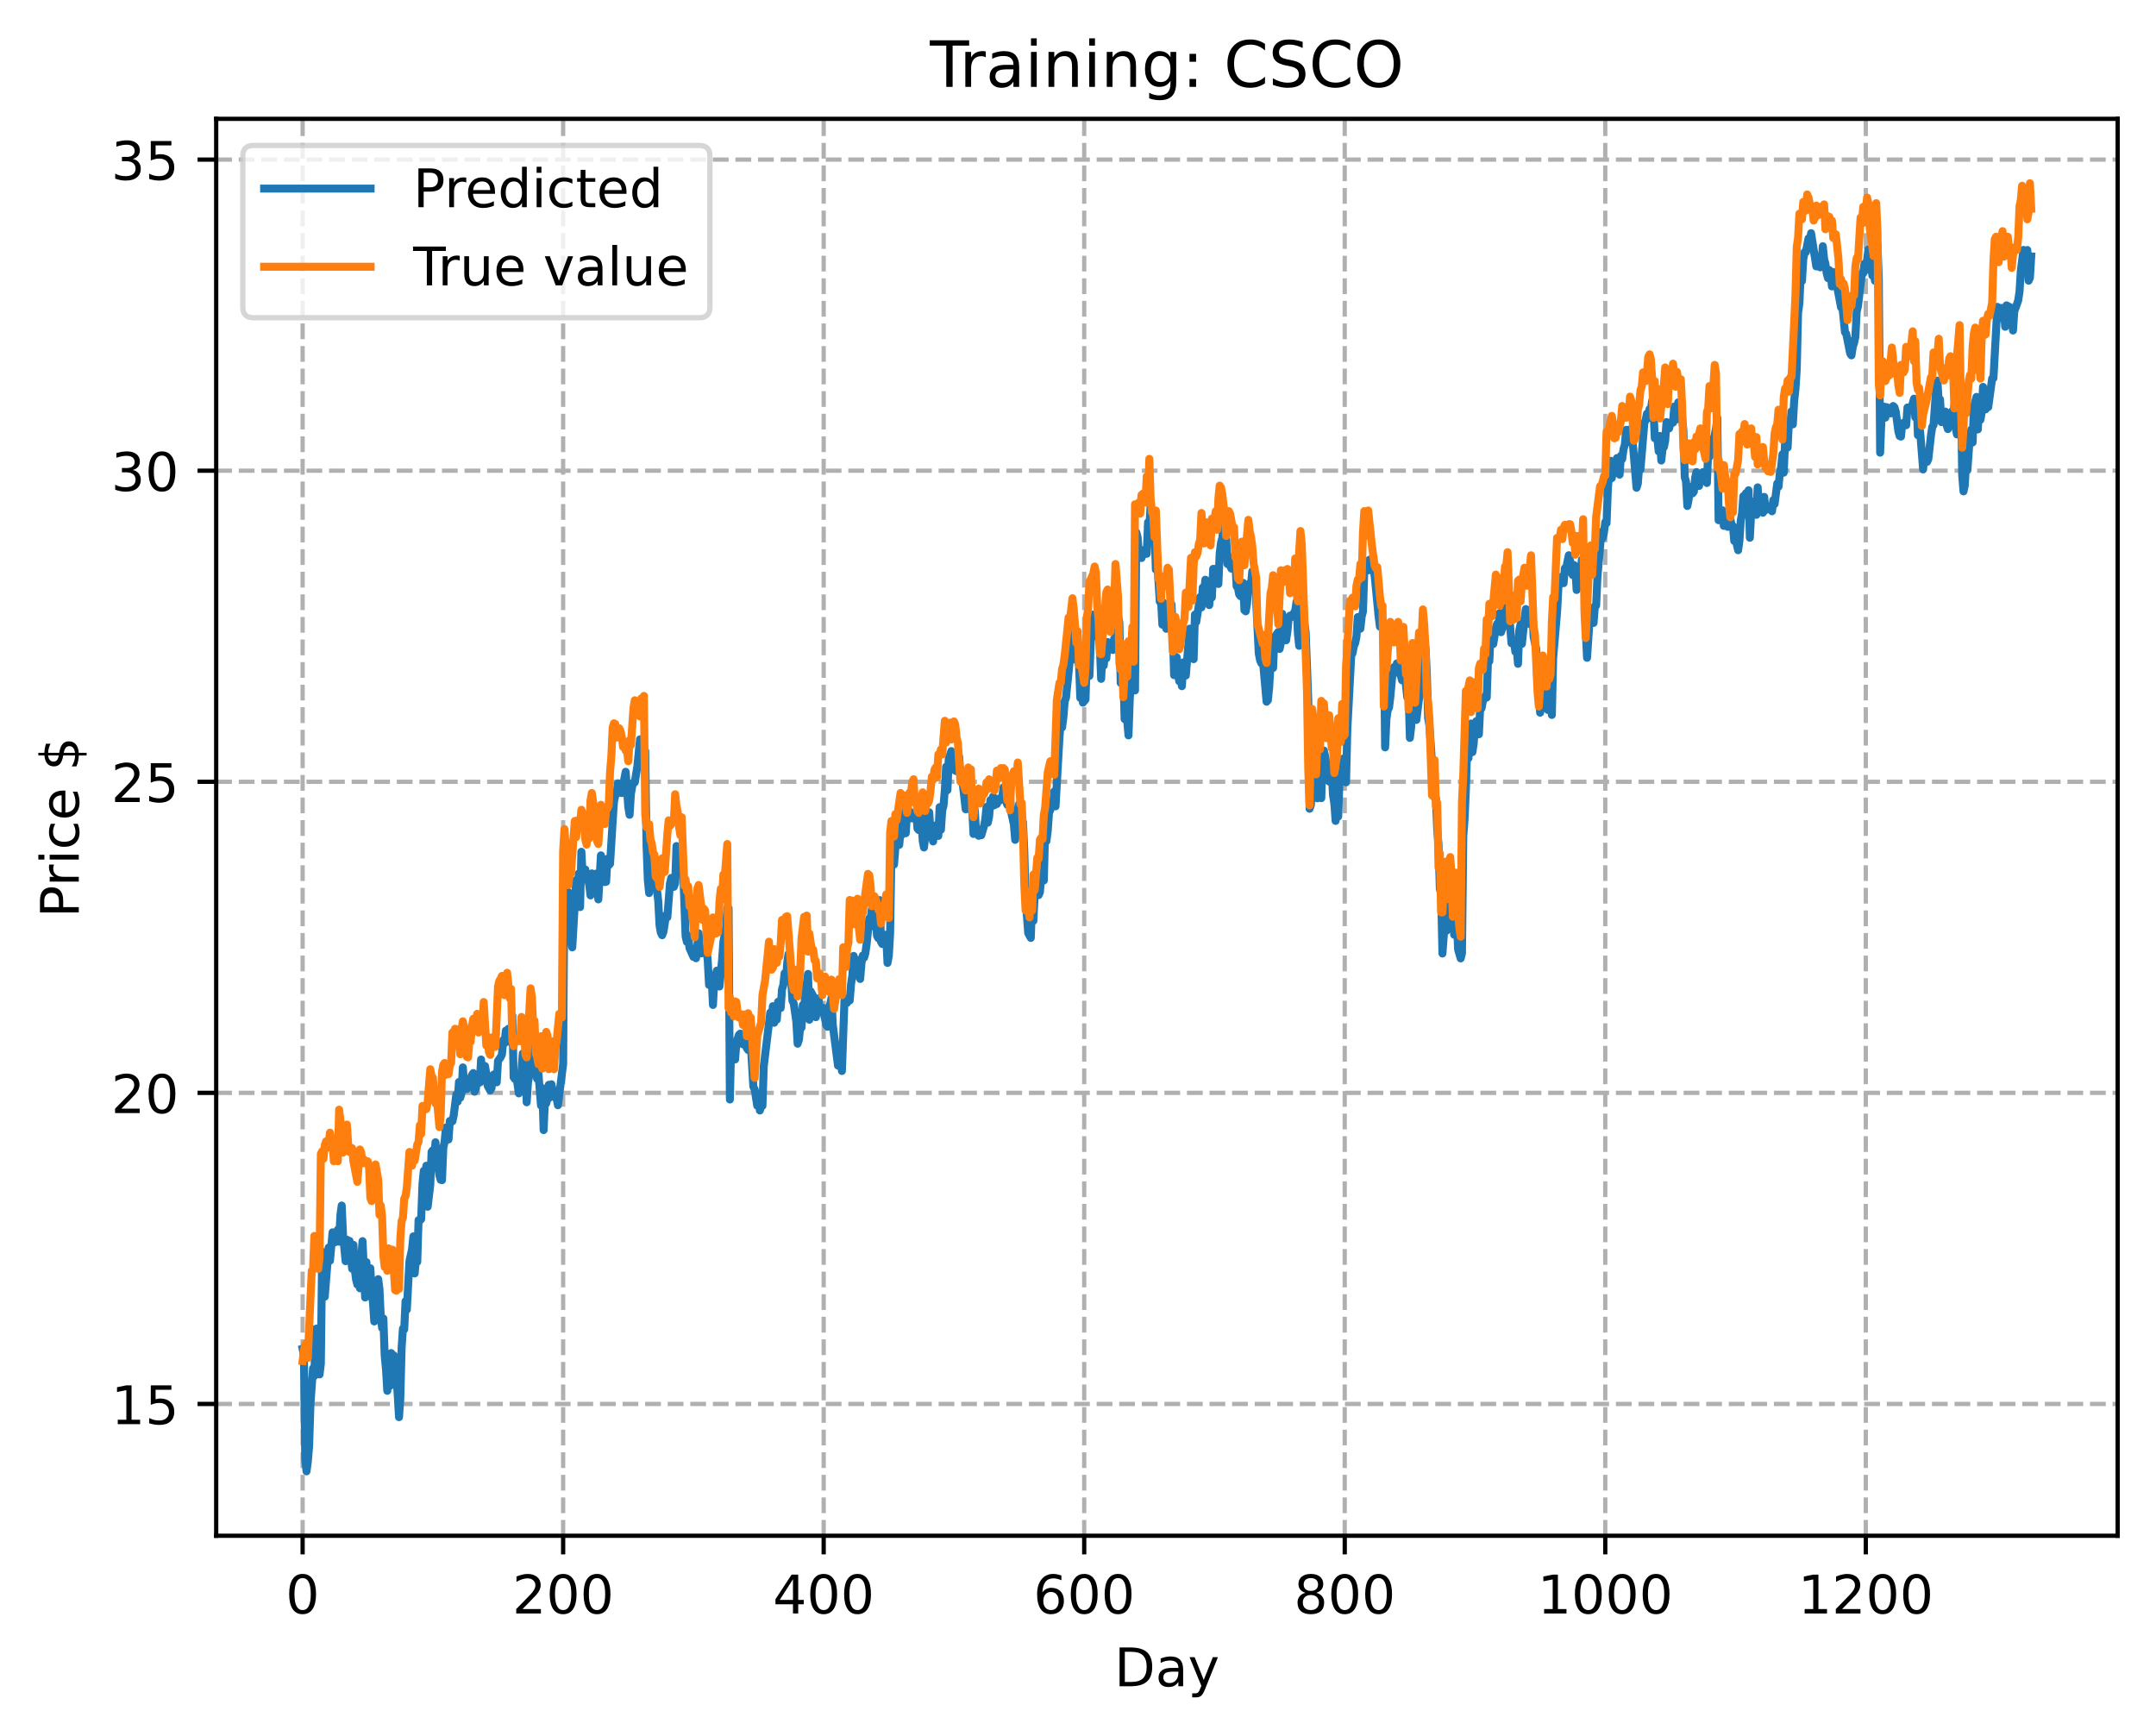 <?xml version="1.0" encoding="utf-8" standalone="no"?>
<!DOCTYPE svg PUBLIC "-//W3C//DTD SVG 1.1//EN"
  "http://www.w3.org/Graphics/SVG/1.1/DTD/svg11.dtd">
<!-- Created with matplotlib (https://matplotlib.org/) -->
<svg height="325.986pt" version="1.1" viewBox="0 0 404.923 325.986" width="404.923pt" xmlns="http://www.w3.org/2000/svg" xmlns:xlink="http://www.w3.org/1999/xlink">
 <defs>
  <style type="text/css">
*{stroke-linecap:butt;stroke-linejoin:round;}
  </style>
 </defs>
 <g id="figure_1">
  <g id="patch_1">
   <path d="M 0 325.986 
L 404.923 325.986 
L 404.923 0 
L 0 0 
z
" style="fill:#ffffff;"/>
  </g>
  <g id="axes_1">
   <g id="patch_2">
    <path d="M 40.603 288.43 
L 397.723 288.43 
L 397.723 22.318 
L 40.603 22.318 
z
" style="fill:#ffffff;"/>
   </g>
   <g id="matplotlib.axis_1">
    <g id="xtick_1">
     <g id="line2d_1">
      <path clip-path="url(#p8a8849e3d1)" d="M 56.836 288.43 
L 56.836 22.318 
" style="fill:none;stroke:#b0b0b0;stroke-dasharray:2.96,1.28;stroke-dashoffset:0;stroke-width:0.8;"/>
     </g>
     <g id="line2d_2">
      <defs>
       <path d="M 0 0 
L 0 3.5 
" id="m07fd34283a" style="stroke:#000000;stroke-width:0.8;"/>
      </defs>
      <g>
       <use style="stroke:#000000;stroke-width:0.8;" x="56.836" xlink:href="#m07fd34283a" y="288.43"/>
      </g>
     </g>
     <g id="text_1">
      <!-- 0 -->
      <defs>
       <path d="M 31.781 66.406 
Q 24.172 66.406 20.328 58.906 
Q 16.5 51.422 16.5 36.375 
Q 16.5 21.391 20.328 13.891 
Q 24.172 6.391 31.781 6.391 
Q 39.453 6.391 43.281 13.891 
Q 47.125 21.391 47.125 36.375 
Q 47.125 51.422 43.281 58.906 
Q 39.453 66.406 31.781 66.406 
z
M 31.781 74.219 
Q 44.047 74.219 50.516 64.516 
Q 56.984 54.828 56.984 36.375 
Q 56.984 17.969 50.516 8.266 
Q 44.047 -1.422 31.781 -1.422 
Q 19.531 -1.422 13.062 8.266 
Q 6.594 17.969 6.594 36.375 
Q 6.594 54.828 13.062 64.516 
Q 19.531 74.219 31.781 74.219 
z
" id="DejaVuSans-48"/>
      </defs>
      <g transform="translate(53.655 303.029)scale(0.1 -0.1)">
       <use xlink:href="#DejaVuSans-48"/>
      </g>
     </g>
    </g>
    <g id="xtick_2">
     <g id="line2d_3">
      <path clip-path="url(#p8a8849e3d1)" d="M 105.766 288.43 
L 105.766 22.318 
" style="fill:none;stroke:#b0b0b0;stroke-dasharray:2.96,1.28;stroke-dashoffset:0;stroke-width:0.8;"/>
     </g>
     <g id="line2d_4">
      <g>
       <use style="stroke:#000000;stroke-width:0.8;" x="105.766" xlink:href="#m07fd34283a" y="288.43"/>
      </g>
     </g>
     <g id="text_2">
      <!-- 200 -->
      <defs>
       <path d="M 19.188 8.297 
L 53.609 8.297 
L 53.609 0 
L 7.328 0 
L 7.328 8.297 
Q 12.938 14.109 22.625 23.891 
Q 32.328 33.688 34.812 36.531 
Q 39.547 41.844 41.422 45.531 
Q 43.312 49.219 43.312 52.781 
Q 43.312 58.594 39.234 62.25 
Q 35.156 65.922 28.609 65.922 
Q 23.969 65.922 18.812 64.312 
Q 13.672 62.703 7.812 59.422 
L 7.812 69.391 
Q 13.766 71.781 18.938 73 
Q 24.125 74.219 28.422 74.219 
Q 39.75 74.219 46.484 68.547 
Q 53.219 62.891 53.219 53.422 
Q 53.219 48.922 51.531 44.891 
Q 49.859 40.875 45.406 35.406 
Q 44.188 33.984 37.641 27.219 
Q 31.109 20.453 19.188 8.297 
z
" id="DejaVuSans-50"/>
      </defs>
      <g transform="translate(96.223 303.029)scale(0.1 -0.1)">
       <use xlink:href="#DejaVuSans-50"/>
       <use x="63.623" xlink:href="#DejaVuSans-48"/>
       <use x="127.246" xlink:href="#DejaVuSans-48"/>
      </g>
     </g>
    </g>
    <g id="xtick_3">
     <g id="line2d_5">
      <path clip-path="url(#p8a8849e3d1)" d="M 154.697 288.43 
L 154.697 22.318 
" style="fill:none;stroke:#b0b0b0;stroke-dasharray:2.96,1.28;stroke-dashoffset:0;stroke-width:0.8;"/>
     </g>
     <g id="line2d_6">
      <g>
       <use style="stroke:#000000;stroke-width:0.8;" x="154.697" xlink:href="#m07fd34283a" y="288.43"/>
      </g>
     </g>
     <g id="text_3">
      <!-- 400 -->
      <defs>
       <path d="M 37.797 64.312 
L 12.891 25.391 
L 37.797 25.391 
z
M 35.203 72.906 
L 47.609 72.906 
L 47.609 25.391 
L 58.016 25.391 
L 58.016 17.188 
L 47.609 17.188 
L 47.609 0 
L 37.797 0 
L 37.797 17.188 
L 4.891 17.188 
L 4.891 26.703 
z
" id="DejaVuSans-52"/>
      </defs>
      <g transform="translate(145.153 303.029)scale(0.1 -0.1)">
       <use xlink:href="#DejaVuSans-52"/>
       <use x="63.623" xlink:href="#DejaVuSans-48"/>
       <use x="127.246" xlink:href="#DejaVuSans-48"/>
      </g>
     </g>
    </g>
    <g id="xtick_4">
     <g id="line2d_7">
      <path clip-path="url(#p8a8849e3d1)" d="M 203.628 288.43 
L 203.628 22.318 
" style="fill:none;stroke:#b0b0b0;stroke-dasharray:2.96,1.28;stroke-dashoffset:0;stroke-width:0.8;"/>
     </g>
     <g id="line2d_8">
      <g>
       <use style="stroke:#000000;stroke-width:0.8;" x="203.628" xlink:href="#m07fd34283a" y="288.43"/>
      </g>
     </g>
     <g id="text_4">
      <!-- 600 -->
      <defs>
       <path d="M 33.016 40.375 
Q 26.375 40.375 22.484 35.828 
Q 18.609 31.297 18.609 23.391 
Q 18.609 15.531 22.484 10.953 
Q 26.375 6.391 33.016 6.391 
Q 39.656 6.391 43.531 10.953 
Q 47.406 15.531 47.406 23.391 
Q 47.406 31.297 43.531 35.828 
Q 39.656 40.375 33.016 40.375 
z
M 52.594 71.297 
L 52.594 62.312 
Q 48.875 64.062 45.094 64.984 
Q 41.312 65.922 37.594 65.922 
Q 27.828 65.922 22.672 59.328 
Q 17.531 52.734 16.797 39.406 
Q 19.672 43.656 24.016 45.922 
Q 28.375 48.188 33.594 48.188 
Q 44.578 48.188 50.953 41.516 
Q 57.328 34.859 57.328 23.391 
Q 57.328 12.156 50.688 5.359 
Q 44.047 -1.422 33.016 -1.422 
Q 20.359 -1.422 13.672 8.266 
Q 6.984 17.969 6.984 36.375 
Q 6.984 53.656 15.188 63.938 
Q 23.391 74.219 37.203 74.219 
Q 40.922 74.219 44.703 73.484 
Q 48.484 72.75 52.594 71.297 
z
" id="DejaVuSans-54"/>
      </defs>
      <g transform="translate(194.084 303.029)scale(0.1 -0.1)">
       <use xlink:href="#DejaVuSans-54"/>
       <use x="63.623" xlink:href="#DejaVuSans-48"/>
       <use x="127.246" xlink:href="#DejaVuSans-48"/>
      </g>
     </g>
    </g>
    <g id="xtick_5">
     <g id="line2d_9">
      <path clip-path="url(#p8a8849e3d1)" d="M 252.558 288.43 
L 252.558 22.318 
" style="fill:none;stroke:#b0b0b0;stroke-dasharray:2.96,1.28;stroke-dashoffset:0;stroke-width:0.8;"/>
     </g>
     <g id="line2d_10">
      <g>
       <use style="stroke:#000000;stroke-width:0.8;" x="252.558" xlink:href="#m07fd34283a" y="288.43"/>
      </g>
     </g>
     <g id="text_5">
      <!-- 800 -->
      <defs>
       <path d="M 31.781 34.625 
Q 24.75 34.625 20.719 30.859 
Q 16.703 27.094 16.703 20.516 
Q 16.703 13.922 20.719 10.156 
Q 24.75 6.391 31.781 6.391 
Q 38.812 6.391 42.859 10.172 
Q 46.922 13.969 46.922 20.516 
Q 46.922 27.094 42.891 30.859 
Q 38.875 34.625 31.781 34.625 
z
M 21.922 38.812 
Q 15.578 40.375 12.031 44.719 
Q 8.5 49.078 8.5 55.328 
Q 8.5 64.062 14.719 69.141 
Q 20.953 74.219 31.781 74.219 
Q 42.672 74.219 48.875 69.141 
Q 55.078 64.062 55.078 55.328 
Q 55.078 49.078 51.531 44.719 
Q 48 40.375 41.703 38.812 
Q 48.828 37.156 52.797 32.312 
Q 56.781 27.484 56.781 20.516 
Q 56.781 9.906 50.312 4.234 
Q 43.844 -1.422 31.781 -1.422 
Q 19.734 -1.422 13.25 4.234 
Q 6.781 9.906 6.781 20.516 
Q 6.781 27.484 10.781 32.312 
Q 14.797 37.156 21.922 38.812 
z
M 18.312 54.391 
Q 18.312 48.734 21.844 45.562 
Q 25.391 42.391 31.781 42.391 
Q 38.141 42.391 41.719 45.562 
Q 45.312 48.734 45.312 54.391 
Q 45.312 60.062 41.719 63.234 
Q 38.141 66.406 31.781 66.406 
Q 25.391 66.406 21.844 63.234 
Q 18.312 60.062 18.312 54.391 
z
" id="DejaVuSans-56"/>
      </defs>
      <g transform="translate(243.015 303.029)scale(0.1 -0.1)">
       <use xlink:href="#DejaVuSans-56"/>
       <use x="63.623" xlink:href="#DejaVuSans-48"/>
       <use x="127.246" xlink:href="#DejaVuSans-48"/>
      </g>
     </g>
    </g>
    <g id="xtick_6">
     <g id="line2d_11">
      <path clip-path="url(#p8a8849e3d1)" d="M 301.489 288.43 
L 301.489 22.318 
" style="fill:none;stroke:#b0b0b0;stroke-dasharray:2.96,1.28;stroke-dashoffset:0;stroke-width:0.8;"/>
     </g>
     <g id="line2d_12">
      <g>
       <use style="stroke:#000000;stroke-width:0.8;" x="301.489" xlink:href="#m07fd34283a" y="288.43"/>
      </g>
     </g>
     <g id="text_6">
      <!-- 1000 -->
      <defs>
       <path d="M 12.406 8.297 
L 28.516 8.297 
L 28.516 63.922 
L 10.984 60.406 
L 10.984 69.391 
L 28.422 72.906 
L 38.281 72.906 
L 38.281 8.297 
L 54.391 8.297 
L 54.391 0 
L 12.406 0 
z
" id="DejaVuSans-49"/>
      </defs>
      <g transform="translate(288.764 303.029)scale(0.1 -0.1)">
       <use xlink:href="#DejaVuSans-49"/>
       <use x="63.623" xlink:href="#DejaVuSans-48"/>
       <use x="127.246" xlink:href="#DejaVuSans-48"/>
       <use x="190.869" xlink:href="#DejaVuSans-48"/>
      </g>
     </g>
    </g>
    <g id="xtick_7">
     <g id="line2d_13">
      <path clip-path="url(#p8a8849e3d1)" d="M 350.419 288.43 
L 350.419 22.318 
" style="fill:none;stroke:#b0b0b0;stroke-dasharray:2.96,1.28;stroke-dashoffset:0;stroke-width:0.8;"/>
     </g>
     <g id="line2d_14">
      <g>
       <use style="stroke:#000000;stroke-width:0.8;" x="350.419" xlink:href="#m07fd34283a" y="288.43"/>
      </g>
     </g>
     <g id="text_7">
      <!-- 1200 -->
      <g transform="translate(337.694 303.029)scale(0.1 -0.1)">
       <use xlink:href="#DejaVuSans-49"/>
       <use x="63.623" xlink:href="#DejaVuSans-50"/>
       <use x="127.246" xlink:href="#DejaVuSans-48"/>
       <use x="190.869" xlink:href="#DejaVuSans-48"/>
      </g>
     </g>
    </g>
    <g id="text_8">
     <!-- Day -->
     <defs>
      <path d="M 19.672 64.797 
L 19.672 8.109 
L 31.594 8.109 
Q 46.688 8.109 53.688 14.938 
Q 60.688 21.781 60.688 36.531 
Q 60.688 51.172 53.688 57.984 
Q 46.688 64.797 31.594 64.797 
z
M 9.812 72.906 
L 30.078 72.906 
Q 51.266 72.906 61.172 64.094 
Q 71.094 55.281 71.094 36.531 
Q 71.094 17.672 61.125 8.828 
Q 51.172 0 30.078 0 
L 9.812 0 
z
" id="DejaVuSans-68"/>
      <path d="M 34.281 27.484 
Q 23.391 27.484 19.188 25 
Q 14.984 22.516 14.984 16.5 
Q 14.984 11.719 18.141 8.906 
Q 21.297 6.109 26.703 6.109 
Q 34.188 6.109 38.703 11.406 
Q 43.219 16.703 43.219 25.484 
L 43.219 27.484 
z
M 52.203 31.203 
L 52.203 0 
L 43.219 0 
L 43.219 8.297 
Q 40.141 3.328 35.547 0.953 
Q 30.953 -1.422 24.312 -1.422 
Q 15.922 -1.422 10.953 3.297 
Q 6 8.016 6 15.922 
Q 6 25.141 12.172 29.828 
Q 18.359 34.516 30.609 34.516 
L 43.219 34.516 
L 43.219 35.406 
Q 43.219 41.609 39.141 45 
Q 35.062 48.391 27.688 48.391 
Q 23 48.391 18.547 47.266 
Q 14.109 46.141 10.016 43.891 
L 10.016 52.203 
Q 14.938 54.109 19.578 55.047 
Q 24.219 56 28.609 56 
Q 40.484 56 46.344 49.844 
Q 52.203 43.703 52.203 31.203 
z
" id="DejaVuSans-97"/>
      <path d="M 32.172 -5.078 
Q 28.375 -14.844 24.75 -17.812 
Q 21.141 -20.797 15.094 -20.797 
L 7.906 -20.797 
L 7.906 -13.281 
L 13.188 -13.281 
Q 16.891 -13.281 18.938 -11.516 
Q 21 -9.766 23.484 -3.219 
L 25.094 0.875 
L 2.984 54.688 
L 12.5 54.688 
L 29.594 11.922 
L 46.688 54.688 
L 56.203 54.688 
z
" id="DejaVuSans-121"/>
     </defs>
     <g transform="translate(209.29 316.707)scale(0.1 -0.1)">
      <use xlink:href="#DejaVuSans-68"/>
      <use x="77.002" xlink:href="#DejaVuSans-97"/>
      <use x="138.281" xlink:href="#DejaVuSans-121"/>
     </g>
    </g>
   </g>
   <g id="matplotlib.axis_2">
    <g id="ytick_1">
     <g id="line2d_15">
      <path clip-path="url(#p8a8849e3d1)" d="M 40.603 263.68 
L 397.723 263.68 
" style="fill:none;stroke:#b0b0b0;stroke-dasharray:2.96,1.28;stroke-dashoffset:0;stroke-width:0.8;"/>
     </g>
     <g id="line2d_16">
      <defs>
       <path d="M 0 0 
L -3.5 0 
" id="mf538da9358" style="stroke:#000000;stroke-width:0.8;"/>
      </defs>
      <g>
       <use style="stroke:#000000;stroke-width:0.8;" x="40.603" xlink:href="#mf538da9358" y="263.68"/>
      </g>
     </g>
     <g id="text_9">
      <!-- 15 -->
      <defs>
       <path d="M 10.797 72.906 
L 49.516 72.906 
L 49.516 64.594 
L 19.828 64.594 
L 19.828 46.734 
Q 21.969 47.469 24.109 47.828 
Q 26.266 48.188 28.422 48.188 
Q 40.625 48.188 47.75 41.5 
Q 54.891 34.812 54.891 23.391 
Q 54.891 11.625 47.562 5.094 
Q 40.234 -1.422 26.906 -1.422 
Q 22.312 -1.422 17.547 -0.641 
Q 12.797 0.141 7.719 1.703 
L 7.719 11.625 
Q 12.109 9.234 16.797 8.062 
Q 21.484 6.891 26.703 6.891 
Q 35.156 6.891 40.078 11.328 
Q 45.016 15.766 45.016 23.391 
Q 45.016 31 40.078 35.438 
Q 35.156 39.891 26.703 39.891 
Q 22.75 39.891 18.812 39.016 
Q 14.891 38.141 10.797 36.281 
z
" id="DejaVuSans-53"/>
      </defs>
      <g transform="translate(20.878 267.479)scale(0.1 -0.1)">
       <use xlink:href="#DejaVuSans-49"/>
       <use x="63.623" xlink:href="#DejaVuSans-53"/>
      </g>
     </g>
    </g>
    <g id="ytick_2">
     <g id="line2d_17">
      <path clip-path="url(#p8a8849e3d1)" d="M 40.603 205.253 
L 397.723 205.253 
" style="fill:none;stroke:#b0b0b0;stroke-dasharray:2.96,1.28;stroke-dashoffset:0;stroke-width:0.8;"/>
     </g>
     <g id="line2d_18">
      <g>
       <use style="stroke:#000000;stroke-width:0.8;" x="40.603" xlink:href="#mf538da9358" y="205.253"/>
      </g>
     </g>
     <g id="text_10">
      <!-- 20 -->
      <g transform="translate(20.878 209.052)scale(0.1 -0.1)">
       <use xlink:href="#DejaVuSans-50"/>
       <use x="63.623" xlink:href="#DejaVuSans-48"/>
      </g>
     </g>
    </g>
    <g id="ytick_3">
     <g id="line2d_19">
      <path clip-path="url(#p8a8849e3d1)" d="M 40.603 146.827 
L 397.723 146.827 
" style="fill:none;stroke:#b0b0b0;stroke-dasharray:2.96,1.28;stroke-dashoffset:0;stroke-width:0.8;"/>
     </g>
     <g id="line2d_20">
      <g>
       <use style="stroke:#000000;stroke-width:0.8;" x="40.603" xlink:href="#mf538da9358" y="146.827"/>
      </g>
     </g>
     <g id="text_11">
      <!-- 25 -->
      <g transform="translate(20.878 150.626)scale(0.1 -0.1)">
       <use xlink:href="#DejaVuSans-50"/>
       <use x="63.623" xlink:href="#DejaVuSans-53"/>
      </g>
     </g>
    </g>
    <g id="ytick_4">
     <g id="line2d_21">
      <path clip-path="url(#p8a8849e3d1)" d="M 40.603 88.4 
L 397.723 88.4 
" style="fill:none;stroke:#b0b0b0;stroke-dasharray:2.96,1.28;stroke-dashoffset:0;stroke-width:0.8;"/>
     </g>
     <g id="line2d_22">
      <g>
       <use style="stroke:#000000;stroke-width:0.8;" x="40.603" xlink:href="#mf538da9358" y="88.4"/>
      </g>
     </g>
     <g id="text_12">
      <!-- 30 -->
      <defs>
       <path d="M 40.578 39.312 
Q 47.656 37.797 51.625 33 
Q 55.609 28.219 55.609 21.188 
Q 55.609 10.406 48.188 4.484 
Q 40.766 -1.422 27.094 -1.422 
Q 22.516 -1.422 17.656 -0.516 
Q 12.797 0.391 7.625 2.203 
L 7.625 11.719 
Q 11.719 9.328 16.594 8.109 
Q 21.484 6.891 26.812 6.891 
Q 36.078 6.891 40.938 10.547 
Q 45.797 14.203 45.797 21.188 
Q 45.797 27.641 41.281 31.266 
Q 36.766 34.906 28.719 34.906 
L 20.219 34.906 
L 20.219 43.016 
L 29.109 43.016 
Q 36.375 43.016 40.234 45.922 
Q 44.094 48.828 44.094 54.297 
Q 44.094 59.906 40.109 62.906 
Q 36.141 65.922 28.719 65.922 
Q 24.656 65.922 20.016 65.031 
Q 15.375 64.156 9.812 62.312 
L 9.812 71.094 
Q 15.438 72.656 20.344 73.438 
Q 25.25 74.219 29.594 74.219 
Q 40.828 74.219 47.359 69.109 
Q 53.906 64.016 53.906 55.328 
Q 53.906 49.266 50.438 45.094 
Q 46.969 40.922 40.578 39.312 
z
" id="DejaVuSans-51"/>
      </defs>
      <g transform="translate(20.878 92.199)scale(0.1 -0.1)">
       <use xlink:href="#DejaVuSans-51"/>
       <use x="63.623" xlink:href="#DejaVuSans-48"/>
      </g>
     </g>
    </g>
    <g id="ytick_5">
     <g id="line2d_23">
      <path clip-path="url(#p8a8849e3d1)" d="M 40.603 29.974 
L 397.723 29.974 
" style="fill:none;stroke:#b0b0b0;stroke-dasharray:2.96,1.28;stroke-dashoffset:0;stroke-width:0.8;"/>
     </g>
     <g id="line2d_24">
      <g>
       <use style="stroke:#000000;stroke-width:0.8;" x="40.603" xlink:href="#mf538da9358" y="29.974"/>
      </g>
     </g>
     <g id="text_13">
      <!-- 35 -->
      <g transform="translate(20.878 33.773)scale(0.1 -0.1)">
       <use xlink:href="#DejaVuSans-51"/>
       <use x="63.623" xlink:href="#DejaVuSans-53"/>
      </g>
     </g>
    </g>
    <g id="text_14">
     <!-- Price $ -->
     <defs>
      <path d="M 19.672 64.797 
L 19.672 37.406 
L 32.078 37.406 
Q 38.969 37.406 42.719 40.969 
Q 46.484 44.531 46.484 51.125 
Q 46.484 57.672 42.719 61.234 
Q 38.969 64.797 32.078 64.797 
z
M 9.812 72.906 
L 32.078 72.906 
Q 44.344 72.906 50.609 67.359 
Q 56.891 61.812 56.891 51.125 
Q 56.891 40.328 50.609 34.812 
Q 44.344 29.297 32.078 29.297 
L 19.672 29.297 
L 19.672 0 
L 9.812 0 
z
" id="DejaVuSans-80"/>
      <path d="M 41.109 46.297 
Q 39.594 47.172 37.812 47.578 
Q 36.031 48 33.891 48 
Q 26.266 48 22.188 43.047 
Q 18.109 38.094 18.109 28.812 
L 18.109 0 
L 9.078 0 
L 9.078 54.688 
L 18.109 54.688 
L 18.109 46.188 
Q 20.953 51.172 25.484 53.578 
Q 30.031 56 36.531 56 
Q 37.453 56 38.578 55.875 
Q 39.703 55.766 41.062 55.516 
z
" id="DejaVuSans-114"/>
      <path d="M 9.422 54.688 
L 18.406 54.688 
L 18.406 0 
L 9.422 0 
z
M 9.422 75.984 
L 18.406 75.984 
L 18.406 64.594 
L 9.422 64.594 
z
" id="DejaVuSans-105"/>
      <path d="M 48.781 52.594 
L 48.781 44.188 
Q 44.969 46.297 41.141 47.344 
Q 37.312 48.391 33.406 48.391 
Q 24.656 48.391 19.812 42.844 
Q 14.984 37.312 14.984 27.297 
Q 14.984 17.281 19.812 11.734 
Q 24.656 6.203 33.406 6.203 
Q 37.312 6.203 41.141 7.25 
Q 44.969 8.297 48.781 10.406 
L 48.781 2.094 
Q 45.016 0.344 40.984 -0.531 
Q 36.969 -1.422 32.422 -1.422 
Q 20.062 -1.422 12.781 6.344 
Q 5.516 14.109 5.516 27.297 
Q 5.516 40.672 12.859 48.328 
Q 20.219 56 33.016 56 
Q 37.156 56 41.109 55.141 
Q 45.062 54.297 48.781 52.594 
z
" id="DejaVuSans-99"/>
      <path d="M 56.203 29.594 
L 56.203 25.203 
L 14.891 25.203 
Q 15.484 15.922 20.484 11.062 
Q 25.484 6.203 34.422 6.203 
Q 39.594 6.203 44.453 7.469 
Q 49.312 8.734 54.109 11.281 
L 54.109 2.781 
Q 49.266 0.734 44.188 -0.344 
Q 39.109 -1.422 33.891 -1.422 
Q 20.797 -1.422 13.156 6.188 
Q 5.516 13.812 5.516 26.812 
Q 5.516 40.234 12.766 48.109 
Q 20.016 56 32.328 56 
Q 43.359 56 49.781 48.891 
Q 56.203 41.797 56.203 29.594 
z
M 47.219 32.234 
Q 47.125 39.594 43.094 43.984 
Q 39.062 48.391 32.422 48.391 
Q 24.906 48.391 20.391 44.141 
Q 15.875 39.891 15.188 32.172 
z
" id="DejaVuSans-101"/>
      <path id="DejaVuSans-32"/>
      <path d="M 33.797 -14.703 
L 28.906 -14.703 
L 28.859 0 
Q 23.734 0.094 18.609 1.188 
Q 13.484 2.297 8.297 4.5 
L 8.297 13.281 
Q 13.281 10.156 18.375 8.562 
Q 23.484 6.984 28.906 6.938 
L 28.906 29.203 
Q 18.109 30.953 13.203 35.156 
Q 8.297 39.359 8.297 46.688 
Q 8.297 54.641 13.625 59.219 
Q 18.953 63.812 28.906 64.5 
L 28.906 75.984 
L 33.797 75.984 
L 33.797 64.656 
Q 38.328 64.453 42.578 63.688 
Q 46.828 62.938 50.875 61.625 
L 50.875 53.078 
Q 46.828 55.125 42.547 56.25 
Q 38.281 57.375 33.797 57.562 
L 33.797 36.719 
Q 44.875 35.016 50.094 30.609 
Q 55.328 26.219 55.328 18.609 
Q 55.328 10.359 49.781 5.594 
Q 44.234 0.828 33.797 0.094 
z
M 28.906 37.594 
L 28.906 57.625 
Q 23.25 56.984 20.266 54.391 
Q 17.281 51.812 17.281 47.516 
Q 17.281 43.312 20.031 40.969 
Q 22.797 38.625 28.906 37.594 
z
M 33.797 28.219 
L 33.797 7.078 
Q 39.984 7.906 43.141 10.594 
Q 46.297 13.281 46.297 17.672 
Q 46.297 21.969 43.281 24.5 
Q 40.281 27.047 33.797 28.219 
z
" id="DejaVuSans-36"/>
     </defs>
     <g transform="translate(14.798 172.342)rotate(-90)scale(0.1 -0.1)">
      <use xlink:href="#DejaVuSans-80"/>
      <use x="58.553" xlink:href="#DejaVuSans-114"/>
      <use x="99.666" xlink:href="#DejaVuSans-105"/>
      <use x="127.449" xlink:href="#DejaVuSans-99"/>
      <use x="182.43" xlink:href="#DejaVuSans-101"/>
      <use x="243.953" xlink:href="#DejaVuSans-32"/>
      <use x="275.74" xlink:href="#DejaVuSans-36"/>
     </g>
    </g>
   </g>
   <g id="line2d_25">
    <path clip-path="url(#p8a8849e3d1)" d="M 56.836 253.352 
L 57.081 254.581 
L 57.325 274.11 
L 57.57 276.334 
L 57.814 274.511 
L 58.059 271.61 
L 58.304 263.719 
L 58.793 256.984 
L 59.038 258.421 
L 59.282 249.597 
L 59.527 249.507 
L 60.016 258.137 
L 60.261 256.109 
L 60.506 235.078 
L 60.995 243.543 
L 61.729 234.31 
L 61.974 236.777 
L 62.463 231.448 
L 62.708 232.061 
L 62.952 233.305 
L 63.197 232.723 
L 63.441 230.956 
L 63.686 233.206 
L 63.931 228.222 
L 64.175 226.413 
L 64.42 231.91 
L 64.909 236.868 
L 65.154 232.833 
L 65.399 233.46 
L 65.643 233.053 
L 66.133 238.286 
L 66.377 233.797 
L 66.622 238.326 
L 66.867 240.288 
L 67.111 241.253 
L 67.356 240.32 
L 67.601 241.954 
L 67.845 236.151 
L 68.09 233.102 
L 68.579 243.687 
L 68.824 237.04 
L 69.069 241.811 
L 69.313 242.851 
L 69.558 238.203 
L 69.802 243.184 
L 70.047 244.509 
L 70.292 248.188 
L 70.536 246.533 
L 70.781 241.116 
L 71.026 240.24 
L 71.27 242.129 
L 71.515 247.404 
L 71.76 249.397 
L 72.004 247.637 
L 72.249 254.628 
L 72.494 257.139 
L 72.738 261.219 
L 72.983 256.244 
L 73.228 260.299 
L 73.472 254.126 
L 73.717 258.103 
L 73.962 254.556 
L 74.206 254.999 
L 74.696 261.979 
L 74.94 266.163 
L 75.185 262.647 
L 75.429 253.093 
L 75.674 249.537 
L 75.919 249.679 
L 76.163 244.381 
L 76.408 245.973 
L 76.897 236.855 
L 77.387 234.627 
L 77.631 232.21 
L 77.876 239.17 
L 78.121 236.517 
L 78.365 236.999 
L 78.61 229.152 
L 78.855 229.238 
L 79.099 228.975 
L 79.344 222.386 
L 79.589 219.897 
L 79.833 221.131 
L 80.078 218.942 
L 80.323 226.645 
L 80.812 222.498 
L 81.056 216.337 
L 81.301 216.013 
L 81.546 217.947 
L 81.79 214.531 
L 82.035 218.258 
L 82.28 218.873 
L 82.524 220.764 
L 82.769 221.586 
L 83.014 221.646 
L 83.258 215.564 
L 83.503 214.475 
L 83.748 211.763 
L 83.992 213.246 
L 84.237 214.006 
L 84.482 210.528 
L 84.726 210.658 
L 84.971 210.593 
L 85.216 209.448 
L 85.705 205.565 
L 85.95 206.908 
L 86.194 203.216 
L 86.439 206.178 
L 86.684 205.298 
L 86.928 200.472 
L 87.173 203.492 
L 87.417 204.188 
L 87.662 204.54 
L 87.907 202.843 
L 88.396 202.65 
L 88.641 201.876 
L 88.885 201.535 
L 89.13 205.036 
L 89.375 204.481 
L 89.619 202.72 
L 89.864 203.242 
L 90.109 203.317 
L 90.353 198.992 
L 90.598 202.96 
L 91.087 200.211 
L 91.332 201.671 
L 91.577 203.912 
L 92.066 204.788 
L 92.311 204.363 
L 92.555 201.992 
L 92.8 201.77 
L 93.289 203.274 
L 93.534 199.247 
L 94.023 198.562 
L 94.268 198.046 
L 94.512 195.355 
L 94.757 195.928 
L 95.002 193.567 
L 95.246 194.243 
L 95.491 193.219 
L 95.98 195.817 
L 96.225 190.728 
L 96.47 202.342 
L 96.714 202.661 
L 96.959 202.03 
L 97.448 205.35 
L 97.693 202.639 
L 97.938 201.207 
L 98.182 197.865 
L 98.427 198.044 
L 98.672 198.989 
L 98.916 207.023 
L 99.161 203.303 
L 99.405 201.965 
L 99.65 196.572 
L 99.895 196.205 
L 100.139 197.884 
L 100.384 196.847 
L 100.629 201.109 
L 100.873 202.609 
L 101.118 201.594 
L 101.607 207.634 
L 101.852 204.36 
L 102.097 212.243 
L 102.341 206.721 
L 102.586 207.233 
L 102.831 206.352 
L 103.075 203.737 
L 103.32 206.108 
L 103.565 203.644 
L 103.809 204.866 
L 104.054 205.258 
L 104.299 206.078 
L 104.543 206.368 
L 104.788 207.578 
L 105.766 199.828 
L 106.011 163.981 
L 106.256 165.37 
L 106.5 171.418 
L 106.745 167.554 
L 106.99 176.219 
L 107.234 175.822 
L 107.479 177.929 
L 108.213 165.282 
L 108.458 167.362 
L 108.702 164.052 
L 108.947 170.367 
L 109.192 159.974 
L 109.436 164.541 
L 109.681 163.276 
L 109.926 163.303 
L 110.17 164.892 
L 110.415 165.048 
L 110.66 166.191 
L 110.904 168.162 
L 111.149 164.037 
L 111.393 164.19 
L 111.638 164.757 
L 111.883 164.097 
L 112.127 165.797 
L 112.372 168.918 
L 112.861 160.644 
L 113.106 161.506 
L 113.351 165.362 
L 113.595 165.663 
L 113.84 165.602 
L 114.085 161.306 
L 114.329 162.493 
L 114.574 162.23 
L 115.063 154.326 
L 115.308 150.565 
L 115.553 149.429 
L 115.797 149.155 
L 116.042 147.107 
L 116.287 148.772 
L 116.531 148.439 
L 116.776 148.954 
L 117.265 146.222 
L 117.51 144.952 
L 117.999 151.559 
L 118.244 153.033 
L 118.488 149.177 
L 118.733 147.68 
L 118.978 146.987 
L 119.222 146.935 
L 119.712 143.865 
L 120.201 138.852 
L 120.446 142.599 
L 120.69 143.03 
L 120.935 142.617 
L 121.18 141.036 
L 121.424 158.663 
L 121.669 165.307 
L 121.914 167.731 
L 122.158 162.242 
L 122.403 165.694 
L 122.648 163.683 
L 122.892 164.863 
L 123.137 164.986 
L 123.626 169.226 
L 123.871 173.796 
L 124.115 175.19 
L 124.36 175.644 
L 124.605 174.984 
L 125.094 171.864 
L 125.339 172.265 
L 125.828 165.945 
L 126.073 164.883 
L 126.317 165.194 
L 126.562 166.562 
L 126.807 165.848 
L 127.051 158.904 
L 127.296 162.98 
L 127.541 159.832 
L 127.785 162.616 
L 128.03 164.13 
L 128.275 162.622 
L 128.764 175.885 
L 129.008 176.911 
L 129.253 175.708 
L 129.498 178.067 
L 130.232 179.715 
L 130.476 178.515 
L 130.721 179.97 
L 131.21 175.272 
L 131.455 178.442 
L 131.7 179.062 
L 131.944 178.297 
L 132.434 178.908 
L 132.678 178.127 
L 132.923 180.466 
L 133.168 184.983 
L 133.412 183.328 
L 133.657 183.546 
L 133.902 188.742 
L 134.146 184.21 
L 134.636 182.291 
L 134.88 182.769 
L 135.125 185.279 
L 135.614 180.28 
L 135.859 176.841 
L 136.348 174.4 
L 136.593 170.513 
L 136.837 170.581 
L 137.082 206.501 
L 137.327 195.871 
L 137.571 198.775 
L 138.061 198.98 
L 138.305 195.768 
L 138.795 194.335 
L 139.039 194.128 
L 139.284 196.005 
L 139.529 196.122 
L 139.773 195.646 
L 140.263 196.849 
L 140.507 197.203 
L 140.752 195.308 
L 140.996 196.014 
L 141.486 204.069 
L 141.73 204.594 
L 142.22 207.669 
L 142.464 205.385 
L 142.709 208.566 
L 142.954 207.772 
L 143.198 207.694 
L 143.443 200.247 
L 144.666 190.173 
L 144.911 191.457 
L 145.156 188.971 
L 145.4 192.092 
L 145.645 189.895 
L 145.89 191.505 
L 146.134 188.152 
L 146.379 188.917 
L 146.624 189.317 
L 146.868 185.81 
L 147.113 185.018 
L 147.357 182.789 
L 147.602 184.318 
L 147.847 180.873 
L 148.091 179.169 
L 148.336 183.284 
L 148.581 183.652 
L 148.825 187.955 
L 149.07 188.445 
L 149.559 191.852 
L 149.804 196.02 
L 150.049 195.271 
L 150.293 192.793 
L 150.538 193.002 
L 150.783 188.742 
L 151.027 189.974 
L 151.272 185.771 
L 151.517 184.616 
L 151.761 182.911 
L 152.006 191.512 
L 152.251 186.171 
L 152.74 187.109 
L 152.984 190.83 
L 153.229 191.041 
L 153.718 187.52 
L 153.963 189.43 
L 154.452 189.239 
L 154.942 191.324 
L 155.186 192.563 
L 155.431 192.834 
L 155.676 189.122 
L 155.92 188.591 
L 156.165 187.444 
L 156.41 192.534 
L 157.388 200.14 
L 157.878 196.798 
L 158.122 201.147 
L 158.612 187.574 
L 158.856 187.794 
L 159.101 188.335 
L 159.345 187.48 
L 159.59 187.898 
L 159.835 184.847 
L 160.079 183.233 
L 160.324 179.532 
L 160.569 183.22 
L 160.813 182.138 
L 161.058 182.326 
L 161.303 180.29 
L 161.547 183.864 
L 161.792 180.924 
L 162.037 179.464 
L 162.281 179.857 
L 162.526 179.008 
L 162.771 177.239 
L 163.26 172.481 
L 163.505 172.575 
L 163.749 170.733 
L 163.994 173.843 
L 164.239 174.062 
L 164.483 173.009 
L 164.728 175.814 
L 164.972 176.221 
L 165.217 169.057 
L 165.462 176.885 
L 165.706 177.302 
L 166.196 175.553 
L 166.44 175.917 
L 166.685 180.852 
L 166.93 179.527 
L 167.174 175.33 
L 167.419 160.412 
L 167.664 160.009 
L 167.908 162.362 
L 168.153 159.336 
L 168.398 157.869 
L 168.642 154.71 
L 168.887 158.68 
L 169.132 156.098 
L 169.376 156.784 
L 169.621 152.555 
L 169.866 153.489 
L 170.11 156.491 
L 170.355 152.528 
L 170.6 152.094 
L 170.844 152.542 
L 171.089 153.667 
L 171.333 153.71 
L 171.578 153.302 
L 171.823 153.528 
L 172.067 152.349 
L 172.312 155.612 
L 172.557 155.897 
L 172.801 154.316 
L 173.046 153.587 
L 173.291 157.873 
L 173.535 159.17 
L 173.78 156.921 
L 174.025 153.172 
L 174.269 153.001 
L 174.514 152.554 
L 174.759 156.205 
L 175.003 156.78 
L 175.248 158.04 
L 175.493 155.76 
L 175.737 155.014 
L 176.227 157.001 
L 176.471 151.589 
L 176.716 155.84 
L 176.96 152.219 
L 177.205 151.296 
L 177.45 148.422 
L 177.694 143.993 
L 177.939 148.399 
L 178.184 142.521 
L 178.673 141.069 
L 178.918 143.558 
L 179.162 143.092 
L 179.407 144.743 
L 179.652 144.845 
L 179.896 142.041 
L 180.141 142.127 
L 180.386 145.631 
L 180.63 146.116 
L 180.875 147.705 
L 181.364 151.99 
L 181.609 151.95 
L 182.098 149.765 
L 182.343 149.648 
L 182.588 151.69 
L 182.832 156.628 
L 183.077 152.15 
L 183.321 156.358 
L 183.811 156.982 
L 184.055 156.154 
L 184.3 156.868 
L 184.789 155.193 
L 185.034 153.96 
L 185.279 151.546 
L 185.523 154.507 
L 185.768 153.371 
L 186.013 150.265 
L 186.257 151.436 
L 186.502 149.604 
L 186.747 151.241 
L 186.991 150.905 
L 187.236 150.999 
L 187.481 150.009 
L 187.725 150.378 
L 188.215 149.837 
L 188.459 147.877 
L 188.704 147.764 
L 188.948 150.499 
L 189.193 151.173 
L 189.438 149.559 
L 189.682 149.351 
L 189.927 152.594 
L 190.416 154.846 
L 190.661 157.732 
L 190.906 154.407 
L 191.15 154.422 
L 191.395 151.005 
L 191.64 151.599 
L 191.884 154.055 
L 192.129 154.412 
L 192.374 159.833 
L 192.618 168.769 
L 193.108 175.254 
L 193.597 176.149 
L 193.842 169.001 
L 194.086 172.951 
L 194.331 167.833 
L 194.575 168.058 
L 194.82 167.601 
L 195.065 168.114 
L 195.309 167.57 
L 195.554 164.43 
L 195.799 164.707 
L 196.043 165.374 
L 196.288 155.869 
L 196.533 157.962 
L 196.777 156.027 
L 197.022 152.575 
L 197.267 152.134 
L 197.511 150.866 
L 197.756 151.439 
L 198.001 148.643 
L 198.245 151.439 
L 198.979 138.513 
L 199.224 135.439 
L 199.469 136.623 
L 199.713 134.742 
L 199.958 131.728 
L 200.203 131.047 
L 200.936 123.859 
L 201.181 124.004 
L 201.426 118.509 
L 201.67 121.96 
L 201.915 121.273 
L 202.16 121.01 
L 202.404 124.185 
L 202.649 124.76 
L 202.894 131.087 
L 203.138 129.016 
L 203.383 131.968 
L 203.872 131.388 
L 204.117 123.56 
L 204.606 126.951 
L 204.851 120.729 
L 205.34 115.425 
L 205.585 115.993 
L 205.83 119.402 
L 206.074 116.012 
L 206.563 121.462 
L 206.808 127.497 
L 207.053 123.014 
L 207.297 125.009 
L 207.542 122.375 
L 207.787 123.652 
L 208.031 120.595 
L 208.521 120.993 
L 208.765 120.892 
L 209.01 122.08 
L 209.255 119.949 
L 209.499 120.791 
L 209.744 116.395 
L 209.989 115.725 
L 210.233 116.896 
L 210.478 128.268 
L 210.723 126.05 
L 210.967 126.186 
L 211.212 135.056 
L 211.457 134.813 
L 211.701 135.348 
L 211.946 138.117 
L 212.191 131.062 
L 212.435 128.469 
L 212.68 127.519 
L 212.924 123.849 
L 213.169 129.678 
L 213.414 99.991 
L 213.658 100.892 
L 213.903 104.216 
L 214.148 104.186 
L 214.392 104.804 
L 214.882 103.289 
L 215.126 103.489 
L 215.371 104.013 
L 215.616 98.084 
L 215.86 99.081 
L 216.105 94.784 
L 216.594 101.602 
L 216.839 99.556 
L 217.084 106.985 
L 217.328 105.287 
L 217.818 112.991 
L 218.062 112.851 
L 218.307 117.325 
L 218.551 113.212 
L 218.796 114.39 
L 219.041 118.092 
L 219.285 115.052 
L 219.53 113.55 
L 220.019 113.483 
L 220.264 118.405 
L 220.509 126.805 
L 220.753 126.271 
L 220.998 123.442 
L 221.243 126.743 
L 221.487 127.962 
L 221.732 127.285 
L 221.977 128.878 
L 222.221 124.407 
L 222.711 126.875 
L 223.445 118.07 
L 223.689 118.421 
L 223.934 118.311 
L 224.179 123.797 
L 224.423 115.424 
L 224.668 116.814 
L 225.402 112.123 
L 225.646 114.08 
L 225.891 110.333 
L 226.136 111.327 
L 226.38 108.879 
L 226.625 109.246 
L 226.87 110.244 
L 227.114 113.642 
L 227.359 110.771 
L 227.604 112.218 
L 227.848 106.838 
L 228.093 107.863 
L 228.338 106.829 
L 228.582 107.694 
L 228.827 109.677 
L 229.072 103.924 
L 229.316 101.946 
L 229.561 101.091 
L 229.806 98.787 
L 230.05 101.997 
L 230.295 101.213 
L 230.539 105.932 
L 230.784 104.97 
L 231.029 106.302 
L 231.273 106.795 
L 231.518 104.58 
L 231.763 104.695 
L 232.007 105.699 
L 232.252 110.115 
L 232.497 110.414 
L 232.741 111.654 
L 232.986 111.97 
L 233.231 109.576 
L 233.475 109.467 
L 233.72 114.604 
L 233.965 114.811 
L 234.209 113.348 
L 234.454 109.813 
L 234.699 109.563 
L 234.943 109.909 
L 235.188 107.305 
L 235.433 107.173 
L 235.677 108.051 
L 236.411 122.724 
L 236.656 123.986 
L 236.9 124.563 
L 237.145 123.642 
L 237.879 131.793 
L 238.124 131.515 
L 238.368 129.093 
L 238.613 124.785 
L 238.858 124.907 
L 239.102 125.455 
L 239.347 119.684 
L 240.081 118.681 
L 240.326 121.879 
L 240.57 120.744 
L 240.815 115.262 
L 241.06 118.429 
L 241.304 118.667 
L 241.549 120.252 
L 241.794 118.548 
L 242.038 115.964 
L 242.283 115.624 
L 242.527 115.906 
L 243.261 114.703 
L 243.506 112.975 
L 243.751 118.901 
L 243.995 121.295 
L 244.24 111.632 
L 244.485 109.369 
L 244.974 116.997 
L 245.219 118.728 
L 245.708 131.428 
L 245.953 151.898 
L 246.197 151.19 
L 246.442 146.109 
L 246.687 143.762 
L 246.931 146.688 
L 247.176 144.537 
L 247.421 149.927 
L 247.665 145.769 
L 247.91 144.224 
L 248.155 149.901 
L 248.399 141.265 
L 248.644 140.965 
L 248.888 142.121 
L 249.622 146.775 
L 250.112 144.81 
L 250.356 149.345 
L 250.601 150.876 
L 250.846 154.18 
L 251.09 151.573 
L 251.335 153.351 
L 251.58 146.281 
L 251.824 145.104 
L 252.069 145.919 
L 252.314 142.466 
L 252.558 146.228 
L 252.803 146.93 
L 253.048 136.87 
L 253.782 123.042 
L 254.026 122.683 
L 254.271 121.342 
L 254.515 120.796 
L 254.76 119.597 
L 255.005 115.897 
L 255.249 117.874 
L 255.494 118.08 
L 255.739 115.778 
L 255.983 114.853 
L 256.228 107.138 
L 256.473 105.773 
L 256.717 107.152 
L 256.962 107.124 
L 257.207 105.12 
L 257.451 106.276 
L 257.696 105.144 
L 258.185 108.212 
L 258.919 115.78 
L 259.164 117.695 
L 259.409 117.362 
L 259.653 117.372 
L 259.898 119.527 
L 260.143 140.372 
L 260.387 135.055 
L 260.632 133.345 
L 260.876 132.913 
L 261.121 130.877 
L 261.61 125.536 
L 261.855 125.249 
L 262.1 125.667 
L 262.344 124.597 
L 262.834 126.544 
L 263.078 126.863 
L 263.323 127.773 
L 263.568 124.394 
L 263.812 124.51 
L 264.057 128.696 
L 264.302 130.961 
L 264.546 130.202 
L 264.791 138.59 
L 265.036 136.549 
L 265.28 131.035 
L 265.525 129.846 
L 265.77 133.398 
L 266.014 135.211 
L 266.748 129.231 
L 266.993 124.979 
L 267.237 124.263 
L 267.482 121.585 
L 267.727 121.623 
L 267.971 126.386 
L 268.216 134.835 
L 268.461 136.241 
L 268.95 143.212 
L 269.195 147.732 
L 269.439 149.812 
L 269.684 149.903 
L 269.929 155.904 
L 270.173 158.642 
L 270.418 166.93 
L 270.663 167.825 
L 270.907 179.084 
L 271.152 175.811 
L 271.397 170.841 
L 271.641 174.828 
L 271.886 169.141 
L 272.131 168.969 
L 272.62 170.869 
L 272.864 171.724 
L 273.109 175.556 
L 273.598 172.404 
L 273.843 178.304 
L 274.332 180 
L 274.577 179.026 
L 274.822 157.043 
L 275.066 153.803 
L 275.311 148.285 
L 275.556 139.99 
L 275.8 142.404 
L 276.045 137.762 
L 276.29 135.89 
L 276.534 141.261 
L 276.779 139.607 
L 277.024 136.445 
L 277.268 135.433 
L 277.758 137.904 
L 278.002 132.72 
L 278.247 133.036 
L 278.491 131.741 
L 278.981 130.675 
L 279.225 131.005 
L 279.47 123.818 
L 279.715 124.191 
L 279.959 118.994 
L 280.204 120.399 
L 280.449 120.954 
L 280.938 117.912 
L 281.183 117.144 
L 281.427 117.639 
L 281.672 115.127 
L 281.917 118.731 
L 282.406 117.3 
L 282.651 117.082 
L 282.895 113.41 
L 283.14 113.808 
L 283.385 114.698 
L 283.874 120.808 
L 284.118 120.084 
L 284.363 120.668 
L 284.608 122.417 
L 284.852 121.713 
L 285.097 124.674 
L 285.342 118.368 
L 285.586 117.225 
L 285.831 120.931 
L 286.32 116.25 
L 286.565 114.389 
L 286.81 114.922 
L 287.054 114.623 
L 287.299 117.201 
L 287.544 114.988 
L 287.788 114.233 
L 288.033 119.617 
L 288.522 121.848 
L 288.767 128.452 
L 289.012 129.966 
L 289.256 133.847 
L 289.501 132.355 
L 289.746 131.888 
L 290.235 129.509 
L 290.479 131.049 
L 290.724 133.341 
L 290.969 128.901 
L 291.213 130.856 
L 291.458 134.275 
L 291.703 123.57 
L 292.437 114.969 
L 292.681 110.4 
L 292.926 108.452 
L 293.171 108.36 
L 293.415 108.501 
L 293.66 109.526 
L 293.905 106.721 
L 294.149 106.663 
L 294.639 104.282 
L 294.883 105.297 
L 295.128 107.485 
L 295.373 108.009 
L 295.617 106.116 
L 295.862 106.506 
L 296.106 110.808 
L 296.596 108.201 
L 296.84 107.893 
L 297.085 105.125 
L 297.33 106.607 
L 297.574 104.07 
L 297.819 118.337 
L 298.064 123.542 
L 298.553 116.207 
L 299.042 114.384 
L 299.287 117 
L 299.532 113.843 
L 299.776 113.739 
L 300.021 108.33 
L 300.755 99.892 
L 301 101.083 
L 301.244 99.986 
L 301.489 98.063 
L 301.734 98.256 
L 301.978 91.71 
L 302.467 86.529 
L 302.712 89.797 
L 303.201 86.917 
L 303.446 86.752 
L 303.691 86.028 
L 303.935 88.71 
L 304.18 89.141 
L 304.425 85.593 
L 304.669 86.218 
L 304.914 84.369 
L 305.159 83.582 
L 305.403 80.734 
L 305.648 80.823 
L 305.893 80.71 
L 306.137 83.006 
L 306.382 81.888 
L 306.627 82.881 
L 307.361 91.611 
L 307.605 90.816 
L 307.85 87.651 
L 308.094 88.199 
L 308.828 79.466 
L 309.073 78.881 
L 309.318 77.682 
L 309.562 78.529 
L 309.807 76.839 
L 310.052 76.939 
L 310.296 75.238 
L 310.541 76.775 
L 310.786 82.306 
L 311.03 82.365 
L 311.275 82.292 
L 311.52 84.771 
L 311.764 81.88 
L 312.009 86.493 
L 312.254 84.225 
L 312.498 83.971 
L 312.743 82.773 
L 312.988 79.265 
L 313.477 80.465 
L 313.722 79.46 
L 313.966 79.213 
L 314.211 79.385 
L 314.455 76.349 
L 314.7 78.853 
L 314.945 77.884 
L 315.189 75.572 
L 315.434 76.87 
L 315.679 76.165 
L 316.168 80.858 
L 316.413 89.592 
L 316.657 90.471 
L 316.902 95.033 
L 317.147 93.804 
L 317.391 91.479 
L 317.636 91.467 
L 317.881 92.659 
L 318.125 92.337 
L 318.37 89.718 
L 318.615 88.658 
L 318.859 91.202 
L 319.104 91.271 
L 319.349 89.048 
L 319.593 89.539 
L 319.838 88.667 
L 320.082 88.771 
L 320.327 88.726 
L 320.572 90.716 
L 320.816 84.987 
L 321.061 85.789 
L 321.55 84.452 
L 321.795 82.472 
L 322.04 81.726 
L 322.284 80.518 
L 322.529 78.491 
L 322.774 97.703 
L 323.018 95.694 
L 323.263 95.861 
L 323.508 95.841 
L 323.752 98.765 
L 323.997 96.872 
L 324.242 96.293 
L 324.486 98.947 
L 324.731 97.613 
L 324.976 97.497 
L 325.22 98.592 
L 325.465 98.798 
L 325.71 101.598 
L 325.954 101.203 
L 326.443 103.34 
L 326.688 101.551 
L 326.933 97.766 
L 327.177 96.424 
L 327.422 93.182 
L 327.667 95.346 
L 327.911 92.631 
L 328.156 94.656 
L 328.401 92.079 
L 328.645 101 
L 328.89 96.229 
L 329.624 94.114 
L 329.869 96.694 
L 330.113 91.528 
L 330.358 95.336 
L 330.603 93.272 
L 330.847 95.791 
L 331.092 96.303 
L 331.337 93.325 
L 331.581 95.818 
L 331.826 95.048 
L 332.07 95.178 
L 332.315 95.096 
L 332.56 95.145 
L 332.804 96.024 
L 333.049 93.922 
L 333.294 94.658 
L 333.783 90.809 
L 334.028 91.41 
L 334.272 88.881 
L 334.517 87.732 
L 334.762 85.318 
L 335.006 88.775 
L 335.251 83.181 
L 335.496 82.657 
L 335.74 84.051 
L 335.985 79.057 
L 336.23 79.746 
L 336.474 77.255 
L 336.719 79.703 
L 336.964 75.351 
L 337.208 73.095 
L 337.453 69.332 
L 337.698 58.753 
L 337.942 57.005 
L 338.187 51.796 
L 338.431 52.785 
L 338.676 48.685 
L 338.921 47.343 
L 339.165 47.356 
L 339.655 44.776 
L 339.899 45.464 
L 340.144 43.792 
L 341.123 50.034 
L 341.367 49.307 
L 341.857 50.213 
L 342.101 49.66 
L 342.346 46.246 
L 342.591 48.65 
L 342.835 49.547 
L 343.08 51.358 
L 343.325 52.246 
L 343.569 50.731 
L 343.814 51.075 
L 344.058 53.796 
L 344.303 51.085 
L 344.548 53.455 
L 344.792 52.547 
L 345.771 57.721 
L 346.016 57.524 
L 346.505 62.383 
L 346.75 62.704 
L 347.484 66.378 
L 347.728 66.744 
L 347.973 65.129 
L 348.218 64.398 
L 348.462 63.284 
L 348.707 58.518 
L 348.952 57.487 
L 349.686 51.324 
L 349.93 51.354 
L 350.175 49.515 
L 350.419 50.746 
L 350.909 46.846 
L 351.398 48.827 
L 351.643 51.743 
L 351.887 50.657 
L 352.132 52.741 
L 352.377 45.381 
L 352.621 45.93 
L 352.866 52.544 
L 353.111 85.022 
L 353.355 78.657 
L 353.6 76.624 
L 353.845 76.37 
L 354.089 78.441 
L 354.334 76.465 
L 354.579 77.699 
L 354.823 77.221 
L 355.068 77.643 
L 355.313 76.541 
L 355.557 76.256 
L 355.802 76.487 
L 356.046 77.332 
L 356.536 81.002 
L 356.78 81.895 
L 357.025 82.001 
L 357.27 79.5 
L 357.514 79.498 
L 357.759 79.23 
L 358.004 79.858 
L 358.248 76.529 
L 358.493 77.035 
L 358.738 76.527 
L 358.982 76.654 
L 359.472 74.884 
L 359.716 78.387 
L 359.961 75.219 
L 360.206 81.743 
L 360.45 79.522 
L 360.695 81.941 
L 361.184 88.16 
L 361.429 84.873 
L 361.918 86.752 
L 362.163 86.236 
L 362.652 81.832 
L 362.897 80.188 
L 363.141 79.841 
L 363.631 73.024 
L 363.875 71.48 
L 364.12 75.631 
L 364.365 75.012 
L 364.609 79.272 
L 364.854 77.506 
L 365.099 77.968 
L 365.343 77.298 
L 365.588 79.794 
L 365.833 80.585 
L 366.567 77.295 
L 366.811 78.188 
L 367.056 76.092 
L 367.301 80.417 
L 367.545 81.591 
L 368.034 74.929 
L 368.279 73.989 
L 368.524 89.302 
L 368.768 92.287 
L 369.013 91.164 
L 369.258 86.493 
L 369.502 88.317 
L 369.992 81.469 
L 370.236 80.675 
L 370.481 83.097 
L 370.726 76.337 
L 371.215 74.544 
L 371.46 80.651 
L 371.704 76.551 
L 371.949 78.855 
L 372.194 77.443 
L 372.438 72.663 
L 372.683 73.649 
L 372.928 76.874 
L 373.172 76.489 
L 373.417 76.455 
L 373.906 72.863 
L 374.151 71.081 
L 374.395 71.025 
L 375.129 57.632 
L 375.374 58.825 
L 375.619 57.833 
L 375.863 57.837 
L 376.108 59.819 
L 376.353 58.175 
L 376.597 61.372 
L 376.842 57.35 
L 377.576 57.74 
L 377.821 58.936 
L 378.065 62.072 
L 378.31 58.459 
L 378.799 57.128 
L 379.044 56.421 
L 379.289 54.763 
L 379.533 50.872 
L 380.022 46.946 
L 380.267 48.789 
L 380.756 46.96 
L 381.001 52.72 
L 381.246 52.174 
L 381.49 48.163 
L 381.49 48.163 
" style="fill:none;stroke:#1f77b4;stroke-linecap:square;stroke-width:1.5;"/>
   </g>
   <g id="line2d_26">
    <path clip-path="url(#p8a8849e3d1)" d="M 56.836 255.617 
L 57.081 253.513 
L 57.325 252.579 
L 57.57 252.228 
L 57.814 255.032 
L 58.304 243.931 
L 58.548 238.673 
L 58.793 238.439 
L 59.038 232.129 
L 59.772 238.322 
L 60.016 236.219 
L 60.261 216.705 
L 60.506 216.237 
L 60.75 217.64 
L 60.995 215.069 
L 61.24 214.368 
L 61.484 215.536 
L 61.729 214.601 
L 61.974 212.732 
L 62.218 214.368 
L 62.463 214.601 
L 62.708 218.107 
L 62.952 216.004 
L 63.441 218.107 
L 63.686 208.408 
L 63.931 210.395 
L 64.175 215.186 
L 64.42 216.471 
L 64.665 216.004 
L 64.909 212.732 
L 65.154 211.213 
L 65.399 215.069 
L 65.643 216.354 
L 65.888 215.536 
L 66.133 215.653 
L 66.377 218.107 
L 67.111 221.963 
L 67.601 215.887 
L 67.845 216.471 
L 68.09 218.457 
L 68.335 217.756 
L 68.824 218.574 
L 69.069 218.107 
L 69.313 219.275 
L 69.558 225.001 
L 69.802 225.586 
L 70.292 222.197 
L 70.536 218.691 
L 71.026 221.496 
L 71.27 228.156 
L 71.515 226.403 
L 71.76 228.507 
L 72.004 235.869 
L 72.249 237.972 
L 72.494 236.92 
L 72.738 238.673 
L 72.983 234.466 
L 73.228 236.219 
L 73.472 235.635 
L 73.717 234.7 
L 74.206 242.295 
L 74.451 242.412 
L 74.696 241.945 
L 74.94 242.062 
L 75.185 232.597 
L 75.429 229.325 
L 75.674 228.741 
L 75.919 225.118 
L 76.163 224.651 
L 76.408 223.015 
L 76.897 216.354 
L 77.387 218.925 
L 77.631 216.822 
L 77.876 217.99 
L 78.365 214.952 
L 78.61 214.484 
L 78.855 211.329 
L 79.099 212.965 
L 79.344 207.707 
L 79.589 207.824 
L 79.833 208.408 
L 80.078 208.291 
L 80.323 206.889 
L 80.812 200.813 
L 81.056 202.098 
L 81.301 202.449 
L 81.546 205.721 
L 81.79 207.24 
L 82.035 206.188 
L 82.524 211.68 
L 82.769 209.343 
L 83.014 201.28 
L 83.258 199.995 
L 83.503 199.644 
L 83.748 201.864 
L 83.992 201.631 
L 84.237 201.748 
L 84.482 200.112 
L 84.726 199.644 
L 84.971 193.918 
L 85.216 193.802 
L 85.46 193.217 
L 85.705 194.152 
L 85.95 193.334 
L 86.194 195.087 
L 86.439 198.008 
L 86.684 193.334 
L 86.928 191.815 
L 87.173 192.867 
L 87.662 198.476 
L 87.907 198.592 
L 88.151 195.554 
L 88.396 195.671 
L 88.641 192.633 
L 88.885 191.348 
L 89.13 192.516 
L 89.375 191.698 
L 89.619 190.413 
L 89.864 193.918 
L 90.109 191.932 
L 90.353 193.685 
L 90.598 193.685 
L 90.843 188.193 
L 91.332 196.372 
L 91.577 194.736 
L 91.821 197.541 
L 92.066 198.125 
L 92.311 194.853 
L 92.8 195.554 
L 93.044 196.606 
L 93.534 185.271 
L 93.778 184.22 
L 94.023 183.869 
L 94.268 183.285 
L 94.757 186.907 
L 95.002 186.673 
L 95.246 182.7 
L 95.736 187.491 
L 95.98 185.739 
L 96.225 195.437 
L 96.47 196.489 
L 96.714 195.321 
L 97.204 195.554 
L 97.448 194.853 
L 97.693 195.554 
L 97.938 190.997 
L 98.182 191.231 
L 98.427 193.1 
L 98.672 198.125 
L 98.916 198.592 
L 99.65 185.622 
L 99.895 187.258 
L 100.139 192.984 
L 100.384 191.698 
L 100.629 197.891 
L 100.873 198.476 
L 101.118 199.878 
L 101.363 198.359 
L 101.607 194.619 
L 101.852 200.696 
L 102.097 197.775 
L 102.341 197.424 
L 102.586 193.802 
L 102.831 194.503 
L 103.075 200.813 
L 103.32 196.723 
L 103.565 195.554 
L 103.809 195.788 
L 104.054 200.813 
L 104.299 196.84 
L 104.543 195.554 
L 105.032 190.413 
L 105.277 190.413 
L 105.522 191.114 
L 105.766 159.797 
L 106.011 155.707 
L 106.256 159.096 
L 106.5 158.395 
L 106.745 166.224 
L 106.99 164.238 
L 107.234 164.004 
L 107.724 157.11 
L 107.968 154.188 
L 108.213 157.227 
L 108.458 154.072 
L 108.702 154.305 
L 108.947 154.773 
L 109.192 152.085 
L 109.436 152.786 
L 109.681 154.305 
L 109.926 157.694 
L 110.17 158.629 
L 110.415 154.422 
L 110.66 157.46 
L 110.904 150.332 
L 111.149 148.93 
L 111.393 150.566 
L 111.638 153.487 
L 111.883 152.903 
L 112.127 157.928 
L 112.372 158.512 
L 112.861 151.15 
L 113.106 154.539 
L 113.351 154.539 
L 113.595 154.773 
L 113.84 151.618 
L 114.085 151.851 
L 114.329 151.267 
L 114.574 144.957 
L 114.819 142.036 
L 115.063 136.66 
L 115.308 135.842 
L 115.553 135.959 
L 115.797 138.53 
L 116.042 138.413 
L 116.287 136.777 
L 116.531 137.245 
L 116.776 138.413 
L 117.02 140.283 
L 117.265 139.932 
L 117.51 140.984 
L 117.754 140.984 
L 117.999 142.97 
L 118.244 138.997 
L 118.488 139.932 
L 118.978 132.921 
L 119.222 131.519 
L 119.712 133.739 
L 119.956 132.103 
L 120.201 134.557 
L 120.446 131.168 
L 120.69 131.402 
L 120.935 130.701 
L 121.18 152.903 
L 121.424 155.357 
L 121.669 155.357 
L 121.914 154.773 
L 122.158 157.694 
L 122.403 158.395 
L 122.648 160.148 
L 122.892 160.498 
L 123.137 164.588 
L 123.381 164.939 
L 123.626 164.939 
L 123.871 166.575 
L 124.115 164.588 
L 124.36 161.2 
L 124.605 162.134 
L 124.849 163.77 
L 125.339 156.642 
L 125.583 154.072 
L 125.828 155.123 
L 126.073 154.773 
L 126.317 154.072 
L 126.562 154.188 
L 126.807 149.164 
L 127.051 151.384 
L 127.296 152.552 
L 127.541 155.357 
L 127.785 156.876 
L 128.03 153.487 
L 128.519 166.341 
L 128.764 165.173 
L 129.008 167.393 
L 129.253 166.458 
L 129.498 170.197 
L 129.742 169.964 
L 129.987 171.483 
L 130.476 176.04 
L 130.721 170.08 
L 130.966 166.925 
L 131.21 166.224 
L 131.7 170.197 
L 131.944 172.768 
L 132.189 170.665 
L 132.434 171.015 
L 132.923 178.961 
L 133.412 176.624 
L 133.657 175.456 
L 133.902 172.301 
L 134.391 175.339 
L 134.88 175.105 
L 135.125 169.379 
L 135.369 166.925 
L 135.614 168.912 
L 135.859 164.238 
L 136.103 164.939 
L 136.593 158.512 
L 136.837 189.361 
L 137.082 187.258 
L 137.327 190.179 
L 137.571 188.66 
L 137.816 190.88 
L 138.061 188.076 
L 138.305 188.193 
L 138.55 190.413 
L 138.795 191.114 
L 139.039 190.413 
L 139.284 190.646 
L 139.529 192.516 
L 139.773 190.53 
L 140.018 190.646 
L 140.263 194.619 
L 140.507 190.296 
L 140.752 190.997 
L 140.996 191.114 
L 141.73 202.449 
L 142.22 194.503 
L 142.954 192.049 
L 143.198 186.907 
L 143.688 184.22 
L 144.422 176.858 
L 144.666 181.883 
L 144.911 182.116 
L 145.156 181.766 
L 145.4 178.26 
L 145.645 178.494 
L 145.89 180.831 
L 146.134 179.312 
L 146.379 179.662 
L 146.624 177.092 
L 146.868 172.768 
L 147.113 172.768 
L 147.357 173.235 
L 147.602 172.184 
L 147.847 172.067 
L 148.825 184.804 
L 149.07 185.972 
L 149.315 182.116 
L 149.559 182.934 
L 149.804 187.141 
L 150.293 182.116 
L 150.538 176.157 
L 151.027 172.184 
L 151.272 173.586 
L 151.517 171.95 
L 151.761 178.727 
L 152.006 175.339 
L 152.495 178.611 
L 152.74 178.377 
L 152.984 180.363 
L 153.229 180.48 
L 153.474 183.752 
L 153.718 182.7 
L 153.963 182.817 
L 154.208 184.22 
L 154.452 186.907 
L 154.697 183.986 
L 154.942 183.402 
L 155.186 183.986 
L 155.431 185.038 
L 155.676 185.505 
L 155.92 186.44 
L 156.165 183.986 
L 156.654 189.478 
L 157.144 186.206 
L 157.388 186.206 
L 157.633 183.869 
L 157.878 186.089 
L 158.122 186.907 
L 158.367 177.91 
L 158.612 178.143 
L 158.856 181.649 
L 159.101 178.026 
L 159.345 177.092 
L 159.59 169.029 
L 159.835 170.314 
L 160.079 169.146 
L 160.324 173.586 
L 161.058 168.795 
L 161.303 174.287 
L 161.547 176.507 
L 161.792 171.95 
L 162.037 171.483 
L 162.526 167.743 
L 163.015 164.121 
L 163.26 164.355 
L 163.505 166.341 
L 163.749 170.197 
L 163.994 169.964 
L 164.239 168.328 
L 164.483 168.912 
L 164.972 170.898 
L 165.217 170.781 
L 165.462 173.469 
L 165.951 169.964 
L 166.196 169.964 
L 166.44 167.977 
L 166.685 171.833 
L 166.93 172.417 
L 167.174 156.409 
L 167.419 154.188 
L 167.664 154.422 
L 167.908 157.11 
L 168.153 152.903 
L 168.398 154.072 
L 169.132 148.93 
L 169.376 150.566 
L 169.621 151.267 
L 169.866 149.397 
L 170.11 150.566 
L 170.355 152.669 
L 170.844 148.813 
L 171.089 149.164 
L 171.333 146.827 
L 171.578 146.359 
L 171.823 150.8 
L 172.067 150.332 
L 172.312 152.319 
L 172.557 152.669 
L 173.046 150.215 
L 173.291 148.813 
L 173.78 152.319 
L 174.025 150.099 
L 174.269 150.916 
L 174.514 150.332 
L 174.759 148.579 
L 175.003 145.892 
L 175.248 146.476 
L 175.493 144.606 
L 175.737 144.139 
L 175.982 146.009 
L 176.227 141.685 
L 176.471 141.685 
L 176.716 140.75 
L 176.96 141.685 
L 177.45 135.375 
L 177.694 139.465 
L 177.939 136.193 
L 178.184 136.894 
L 178.428 135.726 
L 178.673 138.881 
L 179.162 135.492 
L 179.407 136.076 
L 179.652 138.53 
L 179.896 139.465 
L 180.386 146.827 
L 180.63 144.957 
L 180.875 147.177 
L 181.12 147.645 
L 181.364 148.463 
L 181.854 144.139 
L 182.098 145.074 
L 182.343 144.49 
L 182.588 152.202 
L 182.832 153.487 
L 183.077 151.15 
L 183.321 151.033 
L 183.566 150.215 
L 183.811 148.112 
L 184.055 150.916 
L 184.3 150.332 
L 184.545 149.047 
L 184.789 149.164 
L 185.034 148.579 
L 185.279 146.943 
L 185.523 148.229 
L 185.768 146.359 
L 186.013 147.878 
L 186.257 146.827 
L 186.502 147.411 
L 186.747 148.463 
L 186.991 147.645 
L 187.236 144.723 
L 187.481 144.957 
L 187.725 146.126 
L 187.97 144.256 
L 188.215 144.49 
L 188.459 144.256 
L 188.704 144.49 
L 189.193 150.332 
L 189.438 147.06 
L 189.682 152.202 
L 189.927 146.827 
L 190.172 145.424 
L 190.416 144.84 
L 190.661 146.476 
L 190.906 146.126 
L 191.15 143.204 
L 191.64 151.033 
L 191.884 150.8 
L 192.129 156.292 
L 192.374 166.224 
L 192.618 171.015 
L 192.863 169.613 
L 193.108 170.665 
L 193.352 172.301 
L 193.597 167.276 
L 193.842 171.015 
L 194.086 164.238 
L 194.331 167.159 
L 194.82 161.083 
L 195.065 161.316 
L 195.309 157.694 
L 195.554 157.343 
L 195.799 157.577 
L 196.043 153.02 
L 196.288 151.734 
L 196.777 145.074 
L 197.267 142.97 
L 197.511 145.074 
L 197.756 145.074 
L 198.001 145.541 
L 198.49 131.402 
L 198.979 128.247 
L 199.224 128.247 
L 199.469 125.676 
L 199.713 124.858 
L 199.958 123.105 
L 200.447 118.431 
L 200.692 115.977 
L 200.936 116.562 
L 201.426 112.355 
L 201.67 114.458 
L 202.16 120.768 
L 202.404 118.548 
L 202.649 124.975 
L 202.894 123.573 
L 203.628 128.247 
L 203.872 125.676 
L 204.117 115.861 
L 204.362 114.458 
L 204.606 109.2 
L 204.851 108.849 
L 205.34 107.681 
L 205.585 106.396 
L 205.83 107.564 
L 206.074 113.874 
L 206.319 116.328 
L 206.563 122.755 
L 206.808 122.872 
L 207.787 111.186 
L 208.031 110.719 
L 208.276 112.706 
L 208.521 118.665 
L 209.01 110.953 
L 209.255 113.64 
L 209.499 105.928 
L 209.989 112.121 
L 210.233 124.625 
L 210.478 125.793 
L 210.723 120.885 
L 210.967 130.935 
L 211.457 122.054 
L 211.701 127.078 
L 211.946 120.418 
L 212.191 120.652 
L 212.435 122.054 
L 212.68 117.73 
L 212.924 124.274 
L 213.169 94.71 
L 213.414 95.061 
L 213.658 96.463 
L 213.903 94.36 
L 214.148 96.463 
L 214.392 92.957 
L 214.637 92.724 
L 214.882 92.724 
L 215.126 94.36 
L 215.371 89.452 
L 215.616 94.126 
L 215.86 86.18 
L 216.105 93.775 
L 216.35 96.229 
L 216.594 96.58 
L 216.839 100.903 
L 217.084 95.879 
L 217.573 108.733 
L 217.818 108.966 
L 218.062 112.472 
L 218.307 108.265 
L 218.551 110.018 
L 218.796 110.018 
L 219.041 108.733 
L 219.285 106.629 
L 219.53 106.98 
L 220.264 122.404 
L 220.509 121.937 
L 220.753 115.861 
L 220.998 117.38 
L 221.243 120.535 
L 221.487 121.937 
L 221.732 120.885 
L 222.221 117.029 
L 222.466 116.211 
L 222.711 111.303 
L 222.955 112.004 
L 223.2 113.991 
L 223.689 104.76 
L 223.934 112.822 
L 224.179 106.162 
L 224.423 103.708 
L 224.668 104.526 
L 224.912 103.825 
L 225.157 102.189 
L 225.402 101.371 
L 225.646 96.346 
L 226.136 102.072 
L 226.38 98.566 
L 226.625 98.099 
L 226.87 101.371 
L 227.114 100.436 
L 227.359 102.423 
L 227.604 97.398 
L 227.848 97.632 
L 228.093 97.398 
L 228.338 95.996 
L 228.582 99.501 
L 228.827 93.659 
L 229.072 91.205 
L 229.316 91.555 
L 229.561 92.841 
L 230.05 97.047 
L 230.295 100.67 
L 230.539 96.463 
L 230.784 95.996 
L 231.029 96.463 
L 231.518 99.151 
L 231.763 99.034 
L 232.007 104.643 
L 232.252 104.993 
L 232.497 108.616 
L 232.741 108.966 
L 232.986 104.058 
L 233.231 101.721 
L 233.475 105.461 
L 233.72 106.162 
L 234.454 97.632 
L 234.699 99.735 
L 234.943 100.787 
L 235.188 102.539 
L 235.433 105.811 
L 235.922 108.499 
L 236.167 117.146 
L 237.145 120.885 
L 237.39 119.249 
L 237.634 123.573 
L 237.879 124.508 
L 238.613 111.42 
L 238.858 110.485 
L 239.102 108.031 
L 239.836 113.64 
L 240.081 117.263 
L 240.57 107.097 
L 240.815 109.317 
L 241.06 109.317 
L 241.304 107.097 
L 241.549 108.265 
L 241.794 106.863 
L 242.038 107.564 
L 242.283 111.42 
L 242.527 108.616 
L 243.017 110.018 
L 243.261 104.876 
L 243.506 111.537 
L 243.751 112.939 
L 243.995 103.591 
L 244.24 99.735 
L 244.485 102.189 
L 245.463 129.649 
L 245.708 144.606 
L 245.953 151.267 
L 246.197 138.881 
L 246.442 133.155 
L 246.931 136.544 
L 247.176 145.424 
L 247.421 139.231 
L 247.665 136.31 
L 247.91 140.75 
L 248.155 131.636 
L 248.399 135.842 
L 248.644 132.103 
L 249.133 138.647 
L 249.378 135.375 
L 249.622 134.323 
L 249.867 136.544 
L 250.112 140.517 
L 250.356 140.517 
L 250.601 145.191 
L 251.09 142.036 
L 251.335 134.908 
L 251.58 139.114 
L 251.824 139.348 
L 252.069 132.22 
L 252.314 138.296 
L 252.558 137.946 
L 252.803 125.209 
L 253.537 112.822 
L 253.782 112.822 
L 254.026 112.238 
L 254.271 113.524 
L 254.515 113.874 
L 254.76 110.018 
L 255.005 108.849 
L 255.249 108.849 
L 255.494 105.928 
L 255.739 108.499 
L 255.983 99.969 
L 256.228 95.996 
L 256.473 100.67 
L 256.717 99.501 
L 256.962 95.879 
L 257.696 102.773 
L 258.185 106.279 
L 258.43 106.746 
L 258.675 106.512 
L 259.164 112.004 
L 259.409 113.874 
L 259.653 113.757 
L 259.898 132.687 
L 260.143 125.91 
L 260.387 125.676 
L 260.876 119.132 
L 261.121 116.795 
L 261.61 120.301 
L 261.855 120.652 
L 262.1 119.717 
L 262.344 120.535 
L 262.589 116.795 
L 262.834 118.315 
L 263.078 124.04 
L 263.323 117.847 
L 263.568 117.73 
L 264.057 126.611 
L 264.302 126.144 
L 264.546 133.272 
L 265.28 120.768 
L 265.77 131.986 
L 266.503 118.782 
L 266.748 119.016 
L 266.993 119.834 
L 267.237 114.458 
L 267.482 117.263 
L 267.727 121.586 
L 267.971 130.35 
L 268.216 131.753 
L 268.461 135.024 
L 268.95 149.397 
L 269.195 143.672 
L 269.439 142.737 
L 269.684 151.501 
L 269.929 150.8 
L 270.173 162.952 
L 270.418 160.265 
L 270.663 171.366 
L 270.907 171.366 
L 271.152 165.874 
L 271.397 168.211 
L 271.641 161.784 
L 272.131 168.912 
L 272.375 160.966 
L 272.62 164.588 
L 272.864 172.184 
L 273.109 169.029 
L 273.354 163.887 
L 273.598 171.483 
L 273.843 171.015 
L 274.088 174.287 
L 274.332 175.923 
L 274.577 150.566 
L 274.822 145.541 
L 275.311 129.766 
L 275.556 130.117 
L 276.045 127.78 
L 276.29 133.739 
L 276.779 128.13 
L 277.024 130.35 
L 277.268 130 
L 277.513 133.038 
L 277.758 125.443 
L 278.002 124.625 
L 278.247 124.975 
L 278.491 125.793 
L 278.736 121.82 
L 278.981 122.872 
L 279.225 116.328 
L 279.47 119.016 
L 279.715 113.407 
L 279.959 115.276 
L 280.204 115.744 
L 280.938 107.915 
L 281.183 109.551 
L 281.427 108.499 
L 281.672 113.757 
L 281.917 112.238 
L 282.161 112.939 
L 282.406 110.602 
L 282.651 106.396 
L 282.895 106.279 
L 283.14 103.708 
L 283.629 116.679 
L 283.874 111.771 
L 284.118 116.445 
L 284.363 115.393 
L 284.608 116.211 
L 284.852 115.977 
L 285.097 109.083 
L 285.342 108.849 
L 285.586 112.939 
L 285.831 109.551 
L 286.32 106.629 
L 286.565 108.966 
L 286.81 110.018 
L 287.054 109.083 
L 287.544 104.292 
L 288.033 117.73 
L 288.278 119.132 
L 288.767 130 
L 289.012 132.687 
L 289.256 128.948 
L 289.501 129.182 
L 289.746 123.105 
L 289.99 126.962 
L 290.235 127.312 
L 290.479 128.948 
L 290.724 123.807 
L 290.969 127.546 
L 291.213 126.728 
L 291.458 116.795 
L 291.703 112.121 
L 291.947 112.472 
L 292.437 101.02 
L 292.681 101.254 
L 292.926 101.02 
L 293.171 99.501 
L 293.415 101.254 
L 293.66 99.151 
L 293.905 98.566 
L 294.394 99.267 
L 294.639 98.45 
L 294.883 98.45 
L 295.128 99.735 
L 295.373 101.955 
L 295.617 100.553 
L 295.862 104.175 
L 296.106 101.605 
L 296.351 100.67 
L 296.596 102.423 
L 296.84 102.773 
L 297.085 103.357 
L 297.33 97.515 
L 297.574 114.692 
L 297.819 119.834 
L 298.553 103.708 
L 298.798 102.423 
L 299.042 107.915 
L 299.287 103.357 
L 299.532 103.124 
L 299.776 97.047 
L 300.51 91.322 
L 300.755 91.205 
L 301 90.504 
L 301.244 89.452 
L 301.489 89.335 
L 301.734 81.038 
L 301.978 81.623 
L 302.467 79.169 
L 302.712 78.117 
L 302.957 79.519 
L 303.201 82.324 
L 303.446 82.207 
L 303.691 79.87 
L 303.935 81.155 
L 304.425 79.052 
L 304.669 76.247 
L 304.914 76.598 
L 305.403 78.468 
L 305.648 77.299 
L 305.893 78.234 
L 306.137 74.495 
L 306.382 75.313 
L 306.871 82.791 
L 307.116 82.324 
L 307.361 81.038 
L 307.605 76.949 
L 307.85 76.014 
L 308.094 73.326 
L 308.339 72.625 
L 308.584 69.937 
L 308.828 70.405 
L 309.073 71.573 
L 309.318 69.937 
L 309.562 67.016 
L 309.807 66.549 
L 310.052 67.484 
L 310.296 71.223 
L 310.541 78.468 
L 310.786 71.573 
L 311.03 76.014 
L 311.275 76.715 
L 311.52 73.092 
L 311.764 78.585 
L 312.009 76.481 
L 312.254 75.546 
L 312.743 69.003 
L 313.232 75.897 
L 313.477 71.106 
L 313.722 70.872 
L 313.966 72.158 
L 314.211 68.301 
L 314.7 72.625 
L 314.945 69.821 
L 315.189 71.106 
L 315.679 71.223 
L 315.923 76.247 
L 316.168 84.427 
L 316.413 86.414 
L 316.657 86.297 
L 316.902 85.829 
L 317.147 83.259 
L 317.391 84.31 
L 317.636 86.531 
L 317.881 86.647 
L 318.125 83.025 
L 318.37 84.427 
L 318.615 81.973 
L 318.859 83.96 
L 319.104 81.506 
L 319.349 80.454 
L 319.593 82.791 
L 320.327 86.18 
L 320.572 77.416 
L 320.816 76.715 
L 321.061 72.508 
L 321.306 76.715 
L 321.55 72.508 
L 321.795 72.391 
L 322.04 68.535 
L 322.284 70.054 
L 322.529 87.816 
L 322.774 86.297 
L 323.263 89.686 
L 323.508 91.789 
L 323.752 87.349 
L 323.997 89.335 
L 324.242 90.387 
L 324.486 90.504 
L 324.731 94.827 
L 324.976 97.164 
L 325.22 93.892 
L 325.465 96.229 
L 325.71 88.984 
L 325.954 88.984 
L 326.443 86.414 
L 326.688 81.506 
L 326.933 83.025 
L 327.177 81.038 
L 327.422 81.506 
L 327.667 79.636 
L 328.156 83.492 
L 328.401 83.025 
L 328.645 82.207 
L 328.89 80.454 
L 329.135 83.492 
L 329.379 83.025 
L 329.624 85.829 
L 329.869 82.09 
L 330.113 87.232 
L 330.603 85.713 
L 330.847 86.297 
L 331.092 83.96 
L 331.337 86.647 
L 331.581 87.933 
L 331.826 87.582 
L 332.07 88.517 
L 332.315 88.05 
L 332.56 88.634 
L 333.049 85.245 
L 333.294 81.389 
L 333.538 80.22 
L 333.783 79.753 
L 334.028 76.949 
L 334.762 82.558 
L 335.006 74.612 
L 335.251 72.976 
L 335.496 73.209 
L 335.74 71.457 
L 335.985 73.56 
L 336.23 70.872 
L 336.474 70.755 
L 337.208 55.448 
L 337.453 46.333 
L 337.698 44.697 
L 337.942 40.14 
L 338.431 41.192 
L 338.676 37.92 
L 339.165 39.556 
L 339.41 36.517 
L 339.655 37.102 
L 340.144 39.439 
L 340.389 39.322 
L 340.633 41.425 
L 340.878 40.841 
L 341.123 38.621 
L 341.367 40.49 
L 341.612 40.257 
L 341.857 38.855 
L 342.346 38.971 
L 342.591 38.387 
L 342.835 43.061 
L 343.08 40.49 
L 343.325 42.126 
L 343.569 40.724 
L 343.814 41.776 
L 344.058 41.425 
L 344.303 44.697 
L 344.548 44.697 
L 344.792 43.996 
L 345.282 48.553 
L 345.526 53.344 
L 345.771 52.409 
L 346.016 53.812 
L 346.26 53.227 
L 346.505 54.279 
L 346.994 60.122 
L 347.239 57.902 
L 347.484 57.2 
L 347.728 57.434 
L 347.973 55.331 
L 348.218 55.448 
L 348.462 50.072 
L 348.707 48.436 
L 348.952 48.67 
L 349.441 40.841 
L 349.686 42.01 
L 349.93 38.855 
L 350.175 38.738 
L 350.419 39.556 
L 350.664 37.102 
L 350.909 38.27 
L 351.153 42.828 
L 351.887 48.086 
L 352.132 38.971 
L 352.377 38.153 
L 352.621 43.762 
L 352.866 72.274 
L 353.111 74.261 
L 353.355 69.821 
L 353.6 67.834 
L 353.845 70.989 
L 354.089 71.573 
L 354.334 70.872 
L 354.579 68.769 
L 354.823 70.522 
L 355.313 65.263 
L 355.802 70.171 
L 356.046 69.587 
L 356.291 69.587 
L 356.536 72.391 
L 356.78 73.794 
L 357.025 68.535 
L 357.27 69.704 
L 357.514 69.937 
L 357.759 69.353 
L 358.004 65.146 
L 358.248 66.782 
L 358.493 66.899 
L 358.738 66.782 
L 359.227 62.225 
L 359.472 67.834 
L 359.716 64.095 
L 359.961 71.924 
L 360.206 73.209 
L 360.45 72.859 
L 360.695 75.43 
L 360.94 79.987 
L 361.184 77.883 
L 361.918 74.845 
L 362.652 70.872 
L 362.897 70.755 
L 363.141 66.198 
L 363.631 66.899 
L 363.875 66.666 
L 364.12 63.627 
L 364.365 69.003 
L 364.854 70.639 
L 365.099 71.457 
L 365.343 69.119 
L 365.588 70.639 
L 365.833 70.171 
L 366.077 67.367 
L 366.322 66.899 
L 366.567 68.886 
L 366.811 69.47 
L 367.056 76.715 
L 367.545 66.899 
L 368.034 61.057 
L 368.279 76.247 
L 368.524 84.077 
L 368.768 80.454 
L 369.013 73.56 
L 369.258 77.65 
L 369.747 71.573 
L 369.992 70.405 
L 370.236 71.106 
L 370.481 65.146 
L 370.726 62.576 
L 370.97 61.524 
L 371.215 69.47 
L 371.46 66.549 
L 371.704 67.834 
L 371.949 71.106 
L 372.194 62.809 
L 372.438 60.239 
L 372.683 62.926 
L 372.928 62.809 
L 373.172 59.888 
L 373.417 58.953 
L 373.662 59.304 
L 374.151 56.85 
L 374.395 49.021 
L 374.64 44.931 
L 374.885 44.463 
L 375.129 47.735 
L 375.374 49.254 
L 375.619 45.983 
L 376.108 43.412 
L 376.353 48.203 
L 376.842 44.58 
L 377.087 44.463 
L 377.331 46.917 
L 377.576 46.45 
L 377.821 50.306 
L 378.065 47.852 
L 378.555 46.333 
L 378.799 46.917 
L 379.044 44.58 
L 379.289 38.738 
L 379.533 37.569 
L 379.778 34.882 
L 380.022 38.153 
L 380.267 38.504 
L 380.512 36.634 
L 380.756 41.192 
L 381.001 39.906 
L 381.246 34.414 
L 381.49 39.205 
L 381.49 39.205 
" style="fill:none;stroke:#ff7f0e;stroke-linecap:square;stroke-width:1.5;"/>
   </g>
   <g id="patch_3">
    <path d="M 40.603 288.43 
L 40.603 22.318 
" style="fill:none;stroke:#000000;stroke-linecap:square;stroke-linejoin:miter;stroke-width:0.8;"/>
   </g>
   <g id="patch_4">
    <path d="M 397.723 288.43 
L 397.723 22.318 
" style="fill:none;stroke:#000000;stroke-linecap:square;stroke-linejoin:miter;stroke-width:0.8;"/>
   </g>
   <g id="patch_5">
    <path d="M 40.603 288.43 
L 397.723 288.43 
" style="fill:none;stroke:#000000;stroke-linecap:square;stroke-linejoin:miter;stroke-width:0.8;"/>
   </g>
   <g id="patch_6">
    <path d="M 40.603 22.318 
L 397.723 22.318 
" style="fill:none;stroke:#000000;stroke-linecap:square;stroke-linejoin:miter;stroke-width:0.8;"/>
   </g>
   <g id="text_15">
    <!-- Training: CSCO -->
    <defs>
     <path d="M -0.297 72.906 
L 61.375 72.906 
L 61.375 64.594 
L 35.5 64.594 
L 35.5 0 
L 25.594 0 
L 25.594 64.594 
L -0.297 64.594 
z
" id="DejaVuSans-84"/>
     <path d="M 54.891 33.016 
L 54.891 0 
L 45.906 0 
L 45.906 32.719 
Q 45.906 40.484 42.875 44.328 
Q 39.844 48.188 33.797 48.188 
Q 26.516 48.188 22.312 43.547 
Q 18.109 38.922 18.109 30.906 
L 18.109 0 
L 9.078 0 
L 9.078 54.688 
L 18.109 54.688 
L 18.109 46.188 
Q 21.344 51.125 25.703 53.562 
Q 30.078 56 35.797 56 
Q 45.219 56 50.047 50.172 
Q 54.891 44.344 54.891 33.016 
z
" id="DejaVuSans-110"/>
     <path d="M 45.406 27.984 
Q 45.406 37.75 41.375 43.109 
Q 37.359 48.484 30.078 48.484 
Q 22.859 48.484 18.828 43.109 
Q 14.797 37.75 14.797 27.984 
Q 14.797 18.266 18.828 12.891 
Q 22.859 7.516 30.078 7.516 
Q 37.359 7.516 41.375 12.891 
Q 45.406 18.266 45.406 27.984 
z
M 54.391 6.781 
Q 54.391 -7.172 48.188 -13.984 
Q 42 -20.797 29.203 -20.797 
Q 24.469 -20.797 20.266 -20.094 
Q 16.062 -19.391 12.109 -17.922 
L 12.109 -9.188 
Q 16.062 -11.328 19.922 -12.344 
Q 23.781 -13.375 27.781 -13.375 
Q 36.625 -13.375 41.016 -8.766 
Q 45.406 -4.156 45.406 5.172 
L 45.406 9.625 
Q 42.625 4.781 38.281 2.391 
Q 33.938 0 27.875 0 
Q 17.828 0 11.672 7.656 
Q 5.516 15.328 5.516 27.984 
Q 5.516 40.672 11.672 48.328 
Q 17.828 56 27.875 56 
Q 33.938 56 38.281 53.609 
Q 42.625 51.219 45.406 46.391 
L 45.406 54.688 
L 54.391 54.688 
z
" id="DejaVuSans-103"/>
     <path d="M 11.719 12.406 
L 22.016 12.406 
L 22.016 0 
L 11.719 0 
z
M 11.719 51.703 
L 22.016 51.703 
L 22.016 39.312 
L 11.719 39.312 
z
" id="DejaVuSans-58"/>
     <path d="M 64.406 67.281 
L 64.406 56.891 
Q 59.422 61.531 53.781 63.812 
Q 48.141 66.109 41.797 66.109 
Q 29.297 66.109 22.656 58.469 
Q 16.016 50.828 16.016 36.375 
Q 16.016 21.969 22.656 14.328 
Q 29.297 6.688 41.797 6.688 
Q 48.141 6.688 53.781 8.984 
Q 59.422 11.281 64.406 15.922 
L 64.406 5.609 
Q 59.234 2.094 53.438 0.328 
Q 47.656 -1.422 41.219 -1.422 
Q 24.656 -1.422 15.125 8.703 
Q 5.609 18.844 5.609 36.375 
Q 5.609 53.953 15.125 64.078 
Q 24.656 74.219 41.219 74.219 
Q 47.75 74.219 53.531 72.484 
Q 59.328 70.75 64.406 67.281 
z
" id="DejaVuSans-67"/>
     <path d="M 53.516 70.516 
L 53.516 60.891 
Q 47.906 63.578 42.922 64.891 
Q 37.938 66.219 33.297 66.219 
Q 25.25 66.219 20.875 63.094 
Q 16.5 59.969 16.5 54.203 
Q 16.5 49.359 19.406 46.891 
Q 22.312 44.438 30.422 42.922 
L 36.375 41.703 
Q 47.406 39.594 52.656 34.297 
Q 57.906 29 57.906 20.125 
Q 57.906 9.516 50.797 4.047 
Q 43.703 -1.422 29.984 -1.422 
Q 24.812 -1.422 18.969 -0.25 
Q 13.141 0.922 6.891 3.219 
L 6.891 13.375 
Q 12.891 10.016 18.656 8.297 
Q 24.422 6.594 29.984 6.594 
Q 38.422 6.594 43.016 9.906 
Q 47.609 13.234 47.609 19.391 
Q 47.609 24.75 44.312 27.781 
Q 41.016 30.812 33.5 32.328 
L 27.484 33.5 
Q 16.453 35.688 11.516 40.375 
Q 6.594 45.062 6.594 53.422 
Q 6.594 63.094 13.406 68.656 
Q 20.219 74.219 32.172 74.219 
Q 37.312 74.219 42.625 73.281 
Q 47.953 72.359 53.516 70.516 
z
" id="DejaVuSans-83"/>
     <path d="M 39.406 66.219 
Q 28.656 66.219 22.328 58.203 
Q 16.016 50.203 16.016 36.375 
Q 16.016 22.609 22.328 14.594 
Q 28.656 6.594 39.406 6.594 
Q 50.141 6.594 56.422 14.594 
Q 62.703 22.609 62.703 36.375 
Q 62.703 50.203 56.422 58.203 
Q 50.141 66.219 39.406 66.219 
z
M 39.406 74.219 
Q 54.734 74.219 63.906 63.938 
Q 73.094 53.656 73.094 36.375 
Q 73.094 19.141 63.906 8.859 
Q 54.734 -1.422 39.406 -1.422 
Q 24.031 -1.422 14.812 8.828 
Q 5.609 19.094 5.609 36.375 
Q 5.609 53.656 14.812 63.938 
Q 24.031 74.219 39.406 74.219 
z
" id="DejaVuSans-79"/>
    </defs>
    <g transform="translate(174.653 16.318)scale(0.12 -0.12)">
     <use xlink:href="#DejaVuSans-84"/>
     <use x="46.334" xlink:href="#DejaVuSans-114"/>
     <use x="87.447" xlink:href="#DejaVuSans-97"/>
     <use x="148.727" xlink:href="#DejaVuSans-105"/>
     <use x="176.51" xlink:href="#DejaVuSans-110"/>
     <use x="239.889" xlink:href="#DejaVuSans-105"/>
     <use x="267.672" xlink:href="#DejaVuSans-110"/>
     <use x="331.051" xlink:href="#DejaVuSans-103"/>
     <use x="394.527" xlink:href="#DejaVuSans-58"/>
     <use x="428.219" xlink:href="#DejaVuSans-32"/>
     <use x="460.006" xlink:href="#DejaVuSans-67"/>
     <use x="529.83" xlink:href="#DejaVuSans-83"/>
     <use x="593.307" xlink:href="#DejaVuSans-67"/>
     <use x="663.131" xlink:href="#DejaVuSans-79"/>
    </g>
   </g>
   <g id="legend_1">
    <g id="patch_7">
     <path d="M 47.603 59.674 
L 131.331 59.674 
Q 133.331 59.674 133.331 57.674 
L 133.331 29.318 
Q 133.331 27.318 131.331 27.318 
L 47.603 27.318 
Q 45.603 27.318 45.603 29.318 
L 45.603 57.674 
Q 45.603 59.674 47.603 59.674 
z
" style="fill:#ffffff;opacity:0.8;stroke:#cccccc;stroke-linejoin:miter;"/>
    </g>
    <g id="line2d_27">
     <path d="M 49.603 35.417 
L 69.603 35.417 
" style="fill:none;stroke:#1f77b4;stroke-linecap:square;stroke-width:1.5;"/>
    </g>
    <g id="line2d_28"/>
    <g id="text_16">
     <!-- Predicted -->
     <defs>
      <path d="M 45.406 46.391 
L 45.406 75.984 
L 54.391 75.984 
L 54.391 0 
L 45.406 0 
L 45.406 8.203 
Q 42.578 3.328 38.25 0.953 
Q 33.938 -1.422 27.875 -1.422 
Q 17.969 -1.422 11.734 6.484 
Q 5.516 14.406 5.516 27.297 
Q 5.516 40.188 11.734 48.094 
Q 17.969 56 27.875 56 
Q 33.938 56 38.25 53.625 
Q 42.578 51.266 45.406 46.391 
z
M 14.797 27.297 
Q 14.797 17.391 18.875 11.75 
Q 22.953 6.109 30.078 6.109 
Q 37.203 6.109 41.297 11.75 
Q 45.406 17.391 45.406 27.297 
Q 45.406 37.203 41.297 42.844 
Q 37.203 48.484 30.078 48.484 
Q 22.953 48.484 18.875 42.844 
Q 14.797 37.203 14.797 27.297 
z
" id="DejaVuSans-100"/>
      <path d="M 18.312 70.219 
L 18.312 54.688 
L 36.812 54.688 
L 36.812 47.703 
L 18.312 47.703 
L 18.312 18.016 
Q 18.312 11.328 20.141 9.422 
Q 21.969 7.516 27.594 7.516 
L 36.812 7.516 
L 36.812 0 
L 27.594 0 
Q 17.188 0 13.234 3.875 
Q 9.281 7.766 9.281 18.016 
L 9.281 47.703 
L 2.688 47.703 
L 2.688 54.688 
L 9.281 54.688 
L 9.281 70.219 
z
" id="DejaVuSans-116"/>
     </defs>
     <g transform="translate(77.603 38.917)scale(0.1 -0.1)">
      <use xlink:href="#DejaVuSans-80"/>
      <use x="58.553" xlink:href="#DejaVuSans-114"/>
      <use x="97.416" xlink:href="#DejaVuSans-101"/>
      <use x="158.939" xlink:href="#DejaVuSans-100"/>
      <use x="222.416" xlink:href="#DejaVuSans-105"/>
      <use x="250.199" xlink:href="#DejaVuSans-99"/>
      <use x="305.18" xlink:href="#DejaVuSans-116"/>
      <use x="344.389" xlink:href="#DejaVuSans-101"/>
      <use x="405.912" xlink:href="#DejaVuSans-100"/>
     </g>
    </g>
    <g id="line2d_29">
     <path d="M 49.603 50.095 
L 69.603 50.095 
" style="fill:none;stroke:#ff7f0e;stroke-linecap:square;stroke-width:1.5;"/>
    </g>
    <g id="line2d_30"/>
    <g id="text_17">
     <!-- True value -->
     <defs>
      <path d="M 8.5 21.578 
L 8.5 54.688 
L 17.484 54.688 
L 17.484 21.922 
Q 17.484 14.156 20.5 10.266 
Q 23.531 6.391 29.594 6.391 
Q 36.859 6.391 41.078 11.031 
Q 45.312 15.672 45.312 23.688 
L 45.312 54.688 
L 54.297 54.688 
L 54.297 0 
L 45.312 0 
L 45.312 8.406 
Q 42.047 3.422 37.719 1 
Q 33.406 -1.422 27.688 -1.422 
Q 18.266 -1.422 13.375 4.438 
Q 8.5 10.297 8.5 21.578 
z
M 31.109 56 
z
" id="DejaVuSans-117"/>
      <path d="M 2.984 54.688 
L 12.5 54.688 
L 29.594 8.797 
L 46.688 54.688 
L 56.203 54.688 
L 35.688 0 
L 23.484 0 
z
" id="DejaVuSans-118"/>
      <path d="M 9.422 75.984 
L 18.406 75.984 
L 18.406 0 
L 9.422 0 
z
" id="DejaVuSans-108"/>
     </defs>
     <g transform="translate(77.603 53.595)scale(0.1 -0.1)">
      <use xlink:href="#DejaVuSans-84"/>
      <use x="46.334" xlink:href="#DejaVuSans-114"/>
      <use x="87.447" xlink:href="#DejaVuSans-117"/>
      <use x="150.826" xlink:href="#DejaVuSans-101"/>
      <use x="212.35" xlink:href="#DejaVuSans-32"/>
      <use x="244.137" xlink:href="#DejaVuSans-118"/>
      <use x="303.316" xlink:href="#DejaVuSans-97"/>
      <use x="364.596" xlink:href="#DejaVuSans-108"/>
      <use x="392.379" xlink:href="#DejaVuSans-117"/>
      <use x="455.758" xlink:href="#DejaVuSans-101"/>
     </g>
    </g>
   </g>
  </g>
 </g>
 <defs>
  <clipPath id="p8a8849e3d1">
   <rect height="266.112" width="357.12" x="40.603" y="22.318"/>
  </clipPath>
 </defs>
</svg>
